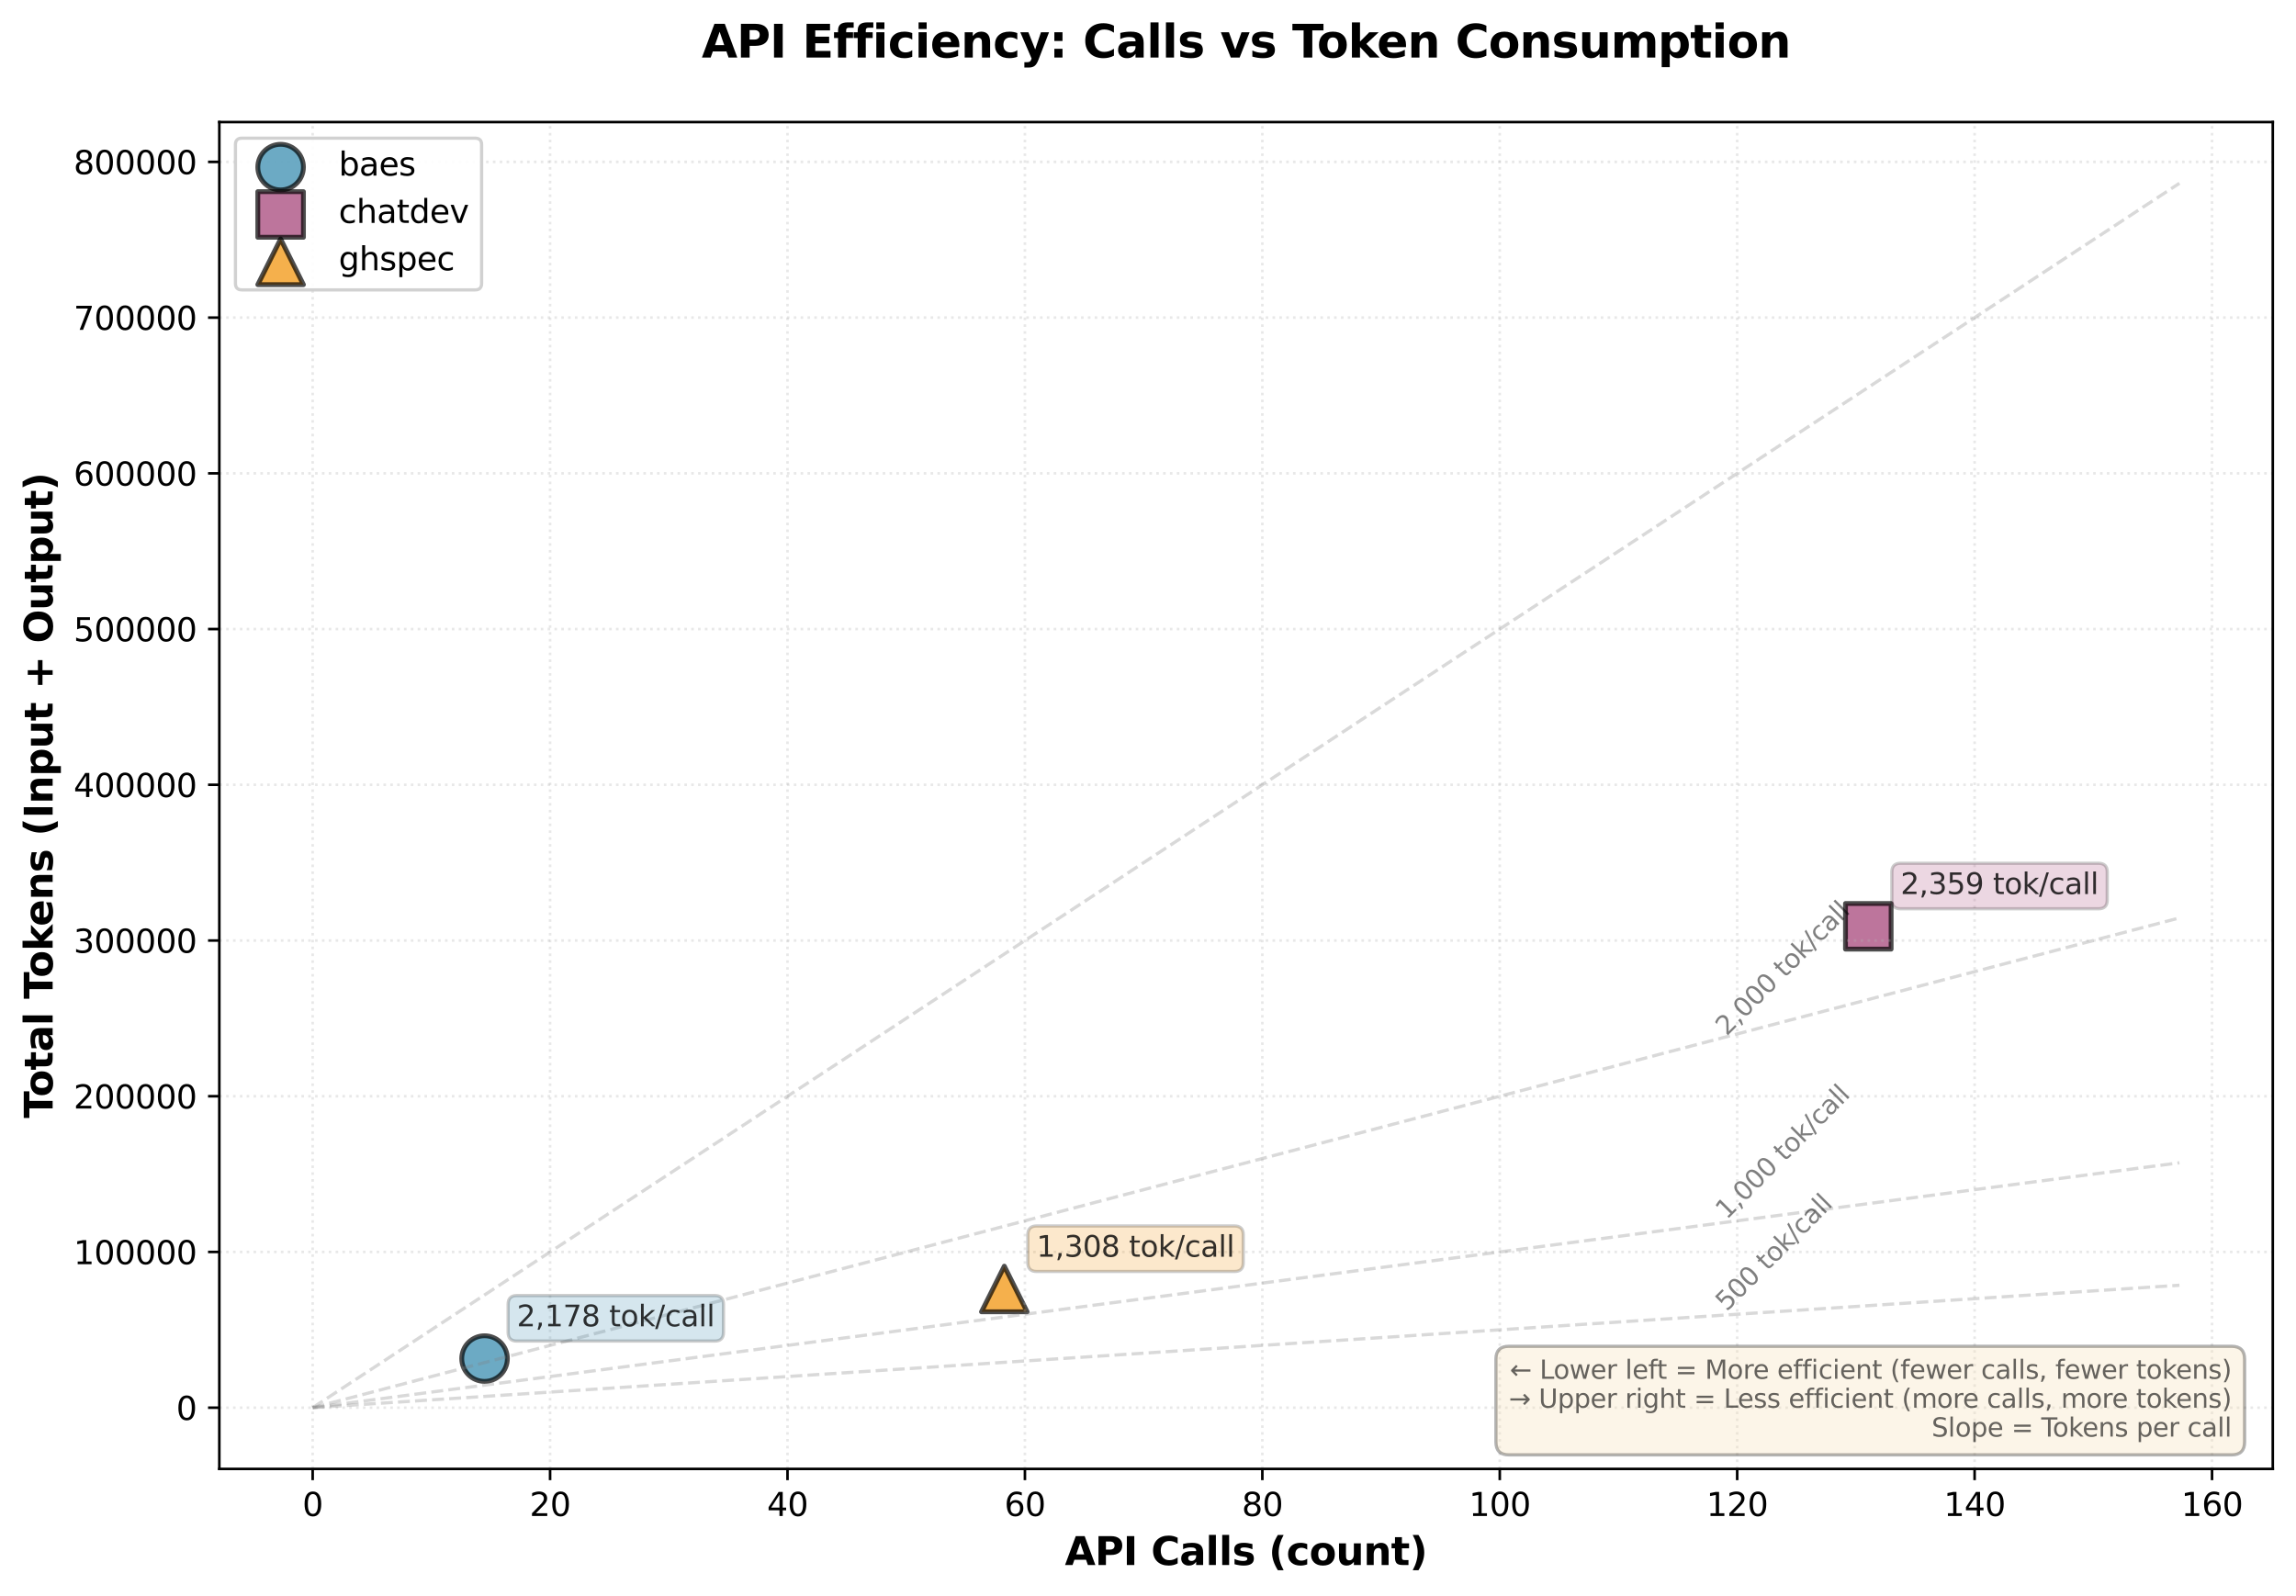 <?xml version="1.0" encoding="utf-8" standalone="no"?>
<!DOCTYPE svg PUBLIC "-//W3C//DTD SVG 1.1//EN"
  "http://www.w3.org/Graphics/SVG/1.1/DTD/svg11.dtd">
<svg xmlns:xlink="http://www.w3.org/1999/xlink" width="711.739pt" height="494.89pt" viewBox="0 0 711.739 494.89" xmlns="http://www.w3.org/2000/svg" version="1.1">
 <defs>
  <style type="text/css">*{stroke-linejoin: round; stroke-linecap: butt}</style>
 </defs>
 <g id="figure_1">
  <g id="patch_1">
   <path d="M 0 494.89 
L 711.739 494.89 
L 711.739 0 
L 0 0 
z
" style="fill: #ffffff"/>
  </g>
  <g id="axes_1">
   <g id="patch_2">
    <path d="M 67.989 455.398 
L 704.539 455.398 
L 704.539 37.838 
L 67.989 37.838 
z
" style="fill: #ffffff"/>
   </g>
   <g id="PathCollection_1">
    <defs>
     <path id="mb88ba188ca" d="M 0 7.071 
C 1.875 7.071 3.674 6.326 5 5 
C 6.326 3.674 7.071 1.875 7.071 0 
C 7.071 -1.875 6.326 -3.674 5 -5 
C 3.674 -6.326 1.875 -7.071 0 -7.071 
C -1.875 -7.071 -3.674 -6.326 -5 -5 
C -6.326 -3.674 -7.071 -1.875 -7.071 0 
C -7.071 1.875 -6.326 3.674 -5 5 
C -3.674 6.326 -1.875 7.071 0 7.071 
z
" style="stroke: #000000; stroke-opacity: 0.7; stroke-width: 1.5"/>
    </defs>
    <g clip-path="url(#p77a6e7aa37)">
     <use xlink:href="#mb88ba188ca" x="150.208" y="421.194" style="fill: #2e86ab; fill-opacity: 0.7; stroke: #000000; stroke-opacity: 0.7; stroke-width: 1.5"/>
    </g>
   </g>
   <g id="PathCollection_2">
    <defs>
     <path id="mf2ec31c919" d="M -7.071 7.071 
L 7.071 7.071 
L 7.071 -7.071 
L -7.071 -7.071 
z
" style="stroke: #000000; stroke-opacity: 0.7; stroke-width: 1.5"/>
    </defs>
    <g clip-path="url(#p77a6e7aa37)">
     <use xlink:href="#mf2ec31c919" x="579.158" y="287.179" style="fill: #a23b72; fill-opacity: 0.7; stroke: #000000; stroke-opacity: 0.7; stroke-width: 1.5"/>
    </g>
   </g>
   <g id="PathCollection_3">
    <defs>
     <path id="m01472a921c" d="M 0 -7.071 
L -7.071 7.071 
L 7.071 7.071 
z
" style="stroke: #000000; stroke-opacity: 0.7; stroke-width: 1.5"/>
    </defs>
    <g clip-path="url(#p77a6e7aa37)">
     <use xlink:href="#m01472a921c" x="311.326" y="399.619" style="fill: #f18f01; fill-opacity: 0.7; stroke: #000000; stroke-opacity: 0.7; stroke-width: 1.5"/>
    </g>
   </g>
   <g id="matplotlib.axis_1">
    <g id="xtick_1">
     <g id="line2d_1">
      <path d="M 96.923 455.398 
L 96.923 37.838 
" clip-path="url(#p77a6e7aa37)" style="fill: none; stroke-dasharray: 0.8,1.32; stroke-dashoffset: 0; stroke: #b0b0b0; stroke-opacity: 0.3; stroke-width: 0.8"/>
     </g>
     <g id="line2d_2">
      <defs>
       <path id="m438ceca9ea" d="M 0 0 
L 0 3.5 
" style="stroke: #000000; stroke-width: 0.8"/>
      </defs>
      <g>
       <use xlink:href="#m438ceca9ea" x="96.923" y="455.398" style="stroke: #000000; stroke-width: 0.8"/>
      </g>
     </g>
     <g id="text_1">
      <!-- 0 -->
      <g transform="translate(93.742 469.996) scale(0.1 -0.1)">
       <defs>
        <path id="DejaVuSans-30" d="M 2034 4250 
Q 1547 4250 1301 3770 
Q 1056 3291 1056 2328 
Q 1056 1369 1301 889 
Q 1547 409 2034 409 
Q 2525 409 2770 889 
Q 3016 1369 3016 2328 
Q 3016 3291 2770 3770 
Q 2525 4250 2034 4250 
z
M 2034 4750 
Q 2819 4750 3233 4129 
Q 3647 3509 3647 2328 
Q 3647 1150 3233 529 
Q 2819 -91 2034 -91 
Q 1250 -91 836 529 
Q 422 1150 422 2328 
Q 422 3509 836 4129 
Q 1250 4750 2034 4750 
z
" transform="scale(0.016)"/>
       </defs>
       <use xlink:href="#DejaVuSans-30"/>
      </g>
     </g>
    </g>
    <g id="xtick_2">
     <g id="line2d_3">
      <path d="M 170.521 455.398 
L 170.521 37.838 
" clip-path="url(#p77a6e7aa37)" style="fill: none; stroke-dasharray: 0.8,1.32; stroke-dashoffset: 0; stroke: #b0b0b0; stroke-opacity: 0.3; stroke-width: 0.8"/>
     </g>
     <g id="line2d_4">
      <g>
       <use xlink:href="#m438ceca9ea" x="170.521" y="455.398" style="stroke: #000000; stroke-width: 0.8"/>
      </g>
     </g>
     <g id="text_2">
      <!-- 20 -->
      <g transform="translate(164.158 469.996) scale(0.1 -0.1)">
       <defs>
        <path id="DejaVuSans-32" d="M 1228 531 
L 3431 531 
L 3431 0 
L 469 0 
L 469 531 
Q 828 903 1448 1529 
Q 2069 2156 2228 2338 
Q 2531 2678 2651 2914 
Q 2772 3150 2772 3378 
Q 2772 3750 2511 3984 
Q 2250 4219 1831 4219 
Q 1534 4219 1204 4116 
Q 875 4013 500 3803 
L 500 4441 
Q 881 4594 1212 4672 
Q 1544 4750 1819 4750 
Q 2544 4750 2975 4387 
Q 3406 4025 3406 3419 
Q 3406 3131 3298 2873 
Q 3191 2616 2906 2266 
Q 2828 2175 2409 1742 
Q 1991 1309 1228 531 
z
" transform="scale(0.016)"/>
       </defs>
       <use xlink:href="#DejaVuSans-32"/>
       <use xlink:href="#DejaVuSans-30" x="63.623"/>
      </g>
     </g>
    </g>
    <g id="xtick_3">
     <g id="line2d_5">
      <path d="M 244.119 455.398 
L 244.119 37.838 
" clip-path="url(#p77a6e7aa37)" style="fill: none; stroke-dasharray: 0.8,1.32; stroke-dashoffset: 0; stroke: #b0b0b0; stroke-opacity: 0.3; stroke-width: 0.8"/>
     </g>
     <g id="line2d_6">
      <g>
       <use xlink:href="#m438ceca9ea" x="244.119" y="455.398" style="stroke: #000000; stroke-width: 0.8"/>
      </g>
     </g>
     <g id="text_3">
      <!-- 40 -->
      <g transform="translate(237.757 469.996) scale(0.1 -0.1)">
       <defs>
        <path id="DejaVuSans-34" d="M 2419 4116 
L 825 1625 
L 2419 1625 
L 2419 4116 
z
M 2253 4666 
L 3047 4666 
L 3047 1625 
L 3713 1625 
L 3713 1100 
L 3047 1100 
L 3047 0 
L 2419 0 
L 2419 1100 
L 313 1100 
L 313 1709 
L 2253 4666 
z
" transform="scale(0.016)"/>
       </defs>
       <use xlink:href="#DejaVuSans-34"/>
       <use xlink:href="#DejaVuSans-30" x="63.623"/>
      </g>
     </g>
    </g>
    <g id="xtick_4">
     <g id="line2d_7">
      <path d="M 317.717 455.398 
L 317.717 37.838 
" clip-path="url(#p77a6e7aa37)" style="fill: none; stroke-dasharray: 0.8,1.32; stroke-dashoffset: 0; stroke: #b0b0b0; stroke-opacity: 0.3; stroke-width: 0.8"/>
     </g>
     <g id="line2d_8">
      <g>
       <use xlink:href="#m438ceca9ea" x="317.717" y="455.398" style="stroke: #000000; stroke-width: 0.8"/>
      </g>
     </g>
     <g id="text_4">
      <!-- 60 -->
      <g transform="translate(311.355 469.996) scale(0.1 -0.1)">
       <defs>
        <path id="DejaVuSans-36" d="M 2113 2584 
Q 1688 2584 1439 2293 
Q 1191 2003 1191 1497 
Q 1191 994 1439 701 
Q 1688 409 2113 409 
Q 2538 409 2786 701 
Q 3034 994 3034 1497 
Q 3034 2003 2786 2293 
Q 2538 2584 2113 2584 
z
M 3366 4563 
L 3366 3988 
Q 3128 4100 2886 4159 
Q 2644 4219 2406 4219 
Q 1781 4219 1451 3797 
Q 1122 3375 1075 2522 
Q 1259 2794 1537 2939 
Q 1816 3084 2150 3084 
Q 2853 3084 3261 2657 
Q 3669 2231 3669 1497 
Q 3669 778 3244 343 
Q 2819 -91 2113 -91 
Q 1303 -91 875 529 
Q 447 1150 447 2328 
Q 447 3434 972 4092 
Q 1497 4750 2381 4750 
Q 2619 4750 2861 4703 
Q 3103 4656 3366 4563 
z
" transform="scale(0.016)"/>
       </defs>
       <use xlink:href="#DejaVuSans-36"/>
       <use xlink:href="#DejaVuSans-30" x="63.623"/>
      </g>
     </g>
    </g>
    <g id="xtick_5">
     <g id="line2d_9">
      <path d="M 391.315 455.398 
L 391.315 37.838 
" clip-path="url(#p77a6e7aa37)" style="fill: none; stroke-dasharray: 0.8,1.32; stroke-dashoffset: 0; stroke: #b0b0b0; stroke-opacity: 0.3; stroke-width: 0.8"/>
     </g>
     <g id="line2d_10">
      <g>
       <use xlink:href="#m438ceca9ea" x="391.315" y="455.398" style="stroke: #000000; stroke-width: 0.8"/>
      </g>
     </g>
     <g id="text_5">
      <!-- 80 -->
      <g transform="translate(384.953 469.996) scale(0.1 -0.1)">
       <defs>
        <path id="DejaVuSans-38" d="M 2034 2216 
Q 1584 2216 1326 1975 
Q 1069 1734 1069 1313 
Q 1069 891 1326 650 
Q 1584 409 2034 409 
Q 2484 409 2743 651 
Q 3003 894 3003 1313 
Q 3003 1734 2745 1975 
Q 2488 2216 2034 2216 
z
M 1403 2484 
Q 997 2584 770 2862 
Q 544 3141 544 3541 
Q 544 4100 942 4425 
Q 1341 4750 2034 4750 
Q 2731 4750 3128 4425 
Q 3525 4100 3525 3541 
Q 3525 3141 3298 2862 
Q 3072 2584 2669 2484 
Q 3125 2378 3379 2068 
Q 3634 1759 3634 1313 
Q 3634 634 3220 271 
Q 2806 -91 2034 -91 
Q 1263 -91 848 271 
Q 434 634 434 1313 
Q 434 1759 690 2068 
Q 947 2378 1403 2484 
z
M 1172 3481 
Q 1172 3119 1398 2916 
Q 1625 2713 2034 2713 
Q 2441 2713 2670 2916 
Q 2900 3119 2900 3481 
Q 2900 3844 2670 4047 
Q 2441 4250 2034 4250 
Q 1625 4250 1398 4047 
Q 1172 3844 1172 3481 
z
" transform="scale(0.016)"/>
       </defs>
       <use xlink:href="#DejaVuSans-38"/>
       <use xlink:href="#DejaVuSans-30" x="63.623"/>
      </g>
     </g>
    </g>
    <g id="xtick_6">
     <g id="line2d_11">
      <path d="M 464.913 455.398 
L 464.913 37.838 
" clip-path="url(#p77a6e7aa37)" style="fill: none; stroke-dasharray: 0.8,1.32; stroke-dashoffset: 0; stroke: #b0b0b0; stroke-opacity: 0.3; stroke-width: 0.8"/>
     </g>
     <g id="line2d_12">
      <g>
       <use xlink:href="#m438ceca9ea" x="464.913" y="455.398" style="stroke: #000000; stroke-width: 0.8"/>
      </g>
     </g>
     <g id="text_6">
      <!-- 100 -->
      <g transform="translate(455.37 469.996) scale(0.1 -0.1)">
       <defs>
        <path id="DejaVuSans-31" d="M 794 531 
L 1825 531 
L 1825 4091 
L 703 3866 
L 703 4441 
L 1819 4666 
L 2450 4666 
L 2450 531 
L 3481 531 
L 3481 0 
L 794 0 
L 794 531 
z
" transform="scale(0.016)"/>
       </defs>
       <use xlink:href="#DejaVuSans-31"/>
       <use xlink:href="#DejaVuSans-30" x="63.623"/>
       <use xlink:href="#DejaVuSans-30" x="127.246"/>
      </g>
     </g>
    </g>
    <g id="xtick_7">
     <g id="line2d_13">
      <path d="M 538.511 455.398 
L 538.511 37.838 
" clip-path="url(#p77a6e7aa37)" style="fill: none; stroke-dasharray: 0.8,1.32; stroke-dashoffset: 0; stroke: #b0b0b0; stroke-opacity: 0.3; stroke-width: 0.8"/>
     </g>
     <g id="line2d_14">
      <g>
       <use xlink:href="#m438ceca9ea" x="538.511" y="455.398" style="stroke: #000000; stroke-width: 0.8"/>
      </g>
     </g>
     <g id="text_7">
      <!-- 120 -->
      <g transform="translate(528.968 469.996) scale(0.1 -0.1)">
       <use xlink:href="#DejaVuSans-31"/>
       <use xlink:href="#DejaVuSans-32" x="63.623"/>
       <use xlink:href="#DejaVuSans-30" x="127.246"/>
      </g>
     </g>
    </g>
    <g id="xtick_8">
     <g id="line2d_15">
      <path d="M 612.11 455.398 
L 612.11 37.838 
" clip-path="url(#p77a6e7aa37)" style="fill: none; stroke-dasharray: 0.8,1.32; stroke-dashoffset: 0; stroke: #b0b0b0; stroke-opacity: 0.3; stroke-width: 0.8"/>
     </g>
     <g id="line2d_16">
      <g>
       <use xlink:href="#m438ceca9ea" x="612.11" y="455.398" style="stroke: #000000; stroke-width: 0.8"/>
      </g>
     </g>
     <g id="text_8">
      <!-- 140 -->
      <g transform="translate(602.566 469.996) scale(0.1 -0.1)">
       <use xlink:href="#DejaVuSans-31"/>
       <use xlink:href="#DejaVuSans-34" x="63.623"/>
       <use xlink:href="#DejaVuSans-30" x="127.246"/>
      </g>
     </g>
    </g>
    <g id="xtick_9">
     <g id="line2d_17">
      <path d="M 685.708 455.398 
L 685.708 37.838 
" clip-path="url(#p77a6e7aa37)" style="fill: none; stroke-dasharray: 0.8,1.32; stroke-dashoffset: 0; stroke: #b0b0b0; stroke-opacity: 0.3; stroke-width: 0.8"/>
     </g>
     <g id="line2d_18">
      <g>
       <use xlink:href="#m438ceca9ea" x="685.708" y="455.398" style="stroke: #000000; stroke-width: 0.8"/>
      </g>
     </g>
     <g id="text_9">
      <!-- 160 -->
      <g transform="translate(676.164 469.996) scale(0.1 -0.1)">
       <use xlink:href="#DejaVuSans-31"/>
       <use xlink:href="#DejaVuSans-36" x="63.623"/>
       <use xlink:href="#DejaVuSans-30" x="127.246"/>
      </g>
     </g>
    </g>
    <g id="text_10">
     <!-- API Calls (count) -->
     <g transform="translate(330.102 485.194) scale(0.12 -0.12)">
      <defs>
       <path id="DejaVuSans-Bold-41" d="M 3419 850 
L 1538 850 
L 1241 0 
L 31 0 
L 1759 4666 
L 3194 4666 
L 4922 0 
L 3713 0 
L 3419 850 
z
M 1838 1716 
L 3116 1716 
L 2478 3572 
L 1838 1716 
z
" transform="scale(0.016)"/>
       <path id="DejaVuSans-Bold-50" d="M 588 4666 
L 2584 4666 
Q 3475 4666 3951 4270 
Q 4428 3875 4428 3144 
Q 4428 2409 3951 2014 
Q 3475 1619 2584 1619 
L 1791 1619 
L 1791 0 
L 588 0 
L 588 4666 
z
M 1791 3794 
L 1791 2491 
L 2456 2491 
Q 2806 2491 2997 2661 
Q 3188 2831 3188 3144 
Q 3188 3456 2997 3625 
Q 2806 3794 2456 3794 
L 1791 3794 
z
" transform="scale(0.016)"/>
       <path id="DejaVuSans-Bold-49" d="M 588 4666 
L 1791 4666 
L 1791 0 
L 588 0 
L 588 4666 
z
" transform="scale(0.016)"/>
       <path id="DejaVuSans-Bold-20" transform="scale(0.016)"/>
       <path id="DejaVuSans-Bold-43" d="M 4288 256 
Q 3956 84 3597 -3 
Q 3238 -91 2847 -91 
Q 1681 -91 1000 561 
Q 319 1213 319 2328 
Q 319 3447 1000 4098 
Q 1681 4750 2847 4750 
Q 3238 4750 3597 4662 
Q 3956 4575 4288 4403 
L 4288 3438 
Q 3953 3666 3628 3772 
Q 3303 3878 2944 3878 
Q 2300 3878 1931 3465 
Q 1563 3053 1563 2328 
Q 1563 1606 1931 1193 
Q 2300 781 2944 781 
Q 3303 781 3628 887 
Q 3953 994 4288 1222 
L 4288 256 
z
" transform="scale(0.016)"/>
       <path id="DejaVuSans-Bold-61" d="M 2106 1575 
Q 1756 1575 1579 1456 
Q 1403 1338 1403 1106 
Q 1403 894 1545 773 
Q 1688 653 1941 653 
Q 2256 653 2472 879 
Q 2688 1106 2688 1447 
L 2688 1575 
L 2106 1575 
z
M 3816 1997 
L 3816 0 
L 2688 0 
L 2688 519 
Q 2463 200 2181 54 
Q 1900 -91 1497 -91 
Q 953 -91 614 226 
Q 275 544 275 1050 
Q 275 1666 698 1953 
Q 1122 2241 2028 2241 
L 2688 2241 
L 2688 2328 
Q 2688 2594 2478 2717 
Q 2269 2841 1825 2841 
Q 1466 2841 1156 2769 
Q 847 2697 581 2553 
L 581 3406 
Q 941 3494 1303 3539 
Q 1666 3584 2028 3584 
Q 2975 3584 3395 3211 
Q 3816 2838 3816 1997 
z
" transform="scale(0.016)"/>
       <path id="DejaVuSans-Bold-6c" d="M 538 4863 
L 1656 4863 
L 1656 0 
L 538 0 
L 538 4863 
z
" transform="scale(0.016)"/>
       <path id="DejaVuSans-Bold-73" d="M 3272 3391 
L 3272 2541 
Q 2913 2691 2578 2766 
Q 2244 2841 1947 2841 
Q 1628 2841 1473 2761 
Q 1319 2681 1319 2516 
Q 1319 2381 1436 2309 
Q 1553 2238 1856 2203 
L 2053 2175 
Q 2913 2066 3209 1816 
Q 3506 1566 3506 1031 
Q 3506 472 3093 190 
Q 2681 -91 1863 -91 
Q 1516 -91 1145 -36 
Q 775 19 384 128 
L 384 978 
Q 719 816 1070 734 
Q 1422 653 1784 653 
Q 2113 653 2278 743 
Q 2444 834 2444 1013 
Q 2444 1163 2330 1236 
Q 2216 1309 1875 1350 
L 1678 1375 
Q 931 1469 631 1722 
Q 331 1975 331 2491 
Q 331 3047 712 3315 
Q 1094 3584 1881 3584 
Q 2191 3584 2531 3537 
Q 2872 3491 3272 3391 
z
" transform="scale(0.016)"/>
       <path id="DejaVuSans-Bold-28" d="M 2413 -844 
L 1484 -844 
Q 1006 -72 778 623 
Q 550 1319 550 2003 
Q 550 2688 779 3389 
Q 1009 4091 1484 4856 
L 2413 4856 
Q 2013 4116 1813 3408 
Q 1613 2700 1613 2009 
Q 1613 1319 1811 609 
Q 2009 -100 2413 -844 
z
" transform="scale(0.016)"/>
       <path id="DejaVuSans-Bold-63" d="M 3366 3391 
L 3366 2478 
Q 3138 2634 2908 2709 
Q 2678 2784 2431 2784 
Q 1963 2784 1702 2511 
Q 1441 2238 1441 1747 
Q 1441 1256 1702 982 
Q 1963 709 2431 709 
Q 2694 709 2930 787 
Q 3166 866 3366 1019 
L 3366 103 
Q 3103 6 2833 -42 
Q 2563 -91 2291 -91 
Q 1344 -91 809 395 
Q 275 881 275 1747 
Q 275 2613 809 3098 
Q 1344 3584 2291 3584 
Q 2566 3584 2833 3536 
Q 3100 3488 3366 3391 
z
" transform="scale(0.016)"/>
       <path id="DejaVuSans-Bold-6f" d="M 2203 2784 
Q 1831 2784 1636 2517 
Q 1441 2250 1441 1747 
Q 1441 1244 1636 976 
Q 1831 709 2203 709 
Q 2569 709 2762 976 
Q 2956 1244 2956 1747 
Q 2956 2250 2762 2517 
Q 2569 2784 2203 2784 
z
M 2203 3584 
Q 3106 3584 3614 3096 
Q 4122 2609 4122 1747 
Q 4122 884 3614 396 
Q 3106 -91 2203 -91 
Q 1297 -91 786 396 
Q 275 884 275 1747 
Q 275 2609 786 3096 
Q 1297 3584 2203 3584 
z
" transform="scale(0.016)"/>
       <path id="DejaVuSans-Bold-75" d="M 500 1363 
L 500 3500 
L 1625 3500 
L 1625 3150 
Q 1625 2866 1622 2436 
Q 1619 2006 1619 1863 
Q 1619 1441 1641 1255 
Q 1663 1069 1716 984 
Q 1784 875 1895 815 
Q 2006 756 2150 756 
Q 2500 756 2700 1025 
Q 2900 1294 2900 1772 
L 2900 3500 
L 4019 3500 
L 4019 0 
L 2900 0 
L 2900 506 
Q 2647 200 2364 54 
Q 2081 -91 1741 -91 
Q 1134 -91 817 281 
Q 500 653 500 1363 
z
" transform="scale(0.016)"/>
       <path id="DejaVuSans-Bold-6e" d="M 4056 2131 
L 4056 0 
L 2931 0 
L 2931 347 
L 2931 1631 
Q 2931 2084 2911 2256 
Q 2891 2428 2841 2509 
Q 2775 2619 2662 2680 
Q 2550 2741 2406 2741 
Q 2056 2741 1856 2470 
Q 1656 2200 1656 1722 
L 1656 0 
L 538 0 
L 538 3500 
L 1656 3500 
L 1656 2988 
Q 1909 3294 2193 3439 
Q 2478 3584 2822 3584 
Q 3428 3584 3742 3212 
Q 4056 2841 4056 2131 
z
" transform="scale(0.016)"/>
       <path id="DejaVuSans-Bold-74" d="M 1759 4494 
L 1759 3500 
L 2913 3500 
L 2913 2700 
L 1759 2700 
L 1759 1216 
Q 1759 972 1856 886 
Q 1953 800 2241 800 
L 2816 800 
L 2816 0 
L 1856 0 
Q 1194 0 917 276 
Q 641 553 641 1216 
L 641 2700 
L 84 2700 
L 84 3500 
L 641 3500 
L 641 4494 
L 1759 4494 
z
" transform="scale(0.016)"/>
       <path id="DejaVuSans-Bold-29" d="M 513 -844 
Q 913 -100 1113 609 
Q 1313 1319 1313 2009 
Q 1313 2700 1113 3408 
Q 913 4116 513 4856 
L 1441 4856 
Q 1916 4091 2145 3389 
Q 2375 2688 2375 2003 
Q 2375 1319 2147 623 
Q 1919 -72 1441 -844 
L 513 -844 
z
" transform="scale(0.016)"/>
      </defs>
      <use xlink:href="#DejaVuSans-Bold-41"/>
      <use xlink:href="#DejaVuSans-Bold-50" x="77.393"/>
      <use xlink:href="#DejaVuSans-Bold-49" x="150.684"/>
      <use xlink:href="#DejaVuSans-Bold-20" x="187.891"/>
      <use xlink:href="#DejaVuSans-Bold-43" x="222.705"/>
      <use xlink:href="#DejaVuSans-Bold-61" x="296.094"/>
      <use xlink:href="#DejaVuSans-Bold-6c" x="363.574"/>
      <use xlink:href="#DejaVuSans-Bold-6c" x="397.852"/>
      <use xlink:href="#DejaVuSans-Bold-73" x="432.129"/>
      <use xlink:href="#DejaVuSans-Bold-20" x="491.65"/>
      <use xlink:href="#DejaVuSans-Bold-28" x="526.465"/>
      <use xlink:href="#DejaVuSans-Bold-63" x="572.168"/>
      <use xlink:href="#DejaVuSans-Bold-6f" x="631.445"/>
      <use xlink:href="#DejaVuSans-Bold-75" x="700.146"/>
      <use xlink:href="#DejaVuSans-Bold-6e" x="771.338"/>
      <use xlink:href="#DejaVuSans-Bold-74" x="842.529"/>
      <use xlink:href="#DejaVuSans-Bold-29" x="890.332"/>
     </g>
    </g>
   </g>
   <g id="matplotlib.axis_2">
    <g id="ytick_1">
     <g id="line2d_19">
      <path d="M 67.989 436.418 
L 704.539 436.418 
" clip-path="url(#p77a6e7aa37)" style="fill: none; stroke-dasharray: 0.8,1.32; stroke-dashoffset: 0; stroke: #b0b0b0; stroke-opacity: 0.3; stroke-width: 0.8"/>
     </g>
     <g id="line2d_20">
      <defs>
       <path id="m61ec0dc317" d="M 0 0 
L -3.5 0 
" style="stroke: #000000; stroke-width: 0.8"/>
      </defs>
      <g>
       <use xlink:href="#m61ec0dc317" x="67.989" y="436.418" style="stroke: #000000; stroke-width: 0.8"/>
      </g>
     </g>
     <g id="text_11">
      <!-- 0 -->
      <g transform="translate(54.626 440.217) scale(0.1 -0.1)">
       <use xlink:href="#DejaVuSans-30"/>
      </g>
     </g>
    </g>
    <g id="ytick_2">
     <g id="line2d_21">
      <path d="M 67.989 388.139 
L 704.539 388.139 
" clip-path="url(#p77a6e7aa37)" style="fill: none; stroke-dasharray: 0.8,1.32; stroke-dashoffset: 0; stroke: #b0b0b0; stroke-opacity: 0.3; stroke-width: 0.8"/>
     </g>
     <g id="line2d_22">
      <g>
       <use xlink:href="#m61ec0dc317" x="67.989" y="388.139" style="stroke: #000000; stroke-width: 0.8"/>
      </g>
     </g>
     <g id="text_12">
      <!-- 100000 -->
      <g transform="translate(22.814 391.939) scale(0.1 -0.1)">
       <use xlink:href="#DejaVuSans-31"/>
       <use xlink:href="#DejaVuSans-30" x="63.623"/>
       <use xlink:href="#DejaVuSans-30" x="127.246"/>
       <use xlink:href="#DejaVuSans-30" x="190.869"/>
       <use xlink:href="#DejaVuSans-30" x="254.492"/>
       <use xlink:href="#DejaVuSans-30" x="318.115"/>
      </g>
     </g>
    </g>
    <g id="ytick_3">
     <g id="line2d_23">
      <path d="M 67.989 339.861 
L 704.539 339.861 
" clip-path="url(#p77a6e7aa37)" style="fill: none; stroke-dasharray: 0.8,1.32; stroke-dashoffset: 0; stroke: #b0b0b0; stroke-opacity: 0.3; stroke-width: 0.8"/>
     </g>
     <g id="line2d_24">
      <g>
       <use xlink:href="#m61ec0dc317" x="67.989" y="339.861" style="stroke: #000000; stroke-width: 0.8"/>
      </g>
     </g>
     <g id="text_13">
      <!-- 200000 -->
      <g transform="translate(22.814 343.66) scale(0.1 -0.1)">
       <use xlink:href="#DejaVuSans-32"/>
       <use xlink:href="#DejaVuSans-30" x="63.623"/>
       <use xlink:href="#DejaVuSans-30" x="127.246"/>
       <use xlink:href="#DejaVuSans-30" x="190.869"/>
       <use xlink:href="#DejaVuSans-30" x="254.492"/>
       <use xlink:href="#DejaVuSans-30" x="318.115"/>
      </g>
     </g>
    </g>
    <g id="ytick_4">
     <g id="line2d_25">
      <path d="M 67.989 291.583 
L 704.539 291.583 
" clip-path="url(#p77a6e7aa37)" style="fill: none; stroke-dasharray: 0.8,1.32; stroke-dashoffset: 0; stroke: #b0b0b0; stroke-opacity: 0.3; stroke-width: 0.8"/>
     </g>
     <g id="line2d_26">
      <g>
       <use xlink:href="#m61ec0dc317" x="67.989" y="291.583" style="stroke: #000000; stroke-width: 0.8"/>
      </g>
     </g>
     <g id="text_14">
      <!-- 300000 -->
      <g transform="translate(22.814 295.382) scale(0.1 -0.1)">
       <defs>
        <path id="DejaVuSans-33" d="M 2597 2516 
Q 3050 2419 3304 2112 
Q 3559 1806 3559 1356 
Q 3559 666 3084 287 
Q 2609 -91 1734 -91 
Q 1441 -91 1130 -33 
Q 819 25 488 141 
L 488 750 
Q 750 597 1062 519 
Q 1375 441 1716 441 
Q 2309 441 2620 675 
Q 2931 909 2931 1356 
Q 2931 1769 2642 2001 
Q 2353 2234 1838 2234 
L 1294 2234 
L 1294 2753 
L 1863 2753 
Q 2328 2753 2575 2939 
Q 2822 3125 2822 3475 
Q 2822 3834 2567 4026 
Q 2313 4219 1838 4219 
Q 1578 4219 1281 4162 
Q 984 4106 628 3988 
L 628 4550 
Q 988 4650 1302 4700 
Q 1616 4750 1894 4750 
Q 2613 4750 3031 4423 
Q 3450 4097 3450 3541 
Q 3450 3153 3228 2886 
Q 3006 2619 2597 2516 
z
" transform="scale(0.016)"/>
       </defs>
       <use xlink:href="#DejaVuSans-33"/>
       <use xlink:href="#DejaVuSans-30" x="63.623"/>
       <use xlink:href="#DejaVuSans-30" x="127.246"/>
       <use xlink:href="#DejaVuSans-30" x="190.869"/>
       <use xlink:href="#DejaVuSans-30" x="254.492"/>
       <use xlink:href="#DejaVuSans-30" x="318.115"/>
      </g>
     </g>
    </g>
    <g id="ytick_5">
     <g id="line2d_27">
      <path d="M 67.989 243.304 
L 704.539 243.304 
" clip-path="url(#p77a6e7aa37)" style="fill: none; stroke-dasharray: 0.8,1.32; stroke-dashoffset: 0; stroke: #b0b0b0; stroke-opacity: 0.3; stroke-width: 0.8"/>
     </g>
     <g id="line2d_28">
      <g>
       <use xlink:href="#m61ec0dc317" x="67.989" y="243.304" style="stroke: #000000; stroke-width: 0.8"/>
      </g>
     </g>
     <g id="text_15">
      <!-- 400000 -->
      <g transform="translate(22.814 247.103) scale(0.1 -0.1)">
       <use xlink:href="#DejaVuSans-34"/>
       <use xlink:href="#DejaVuSans-30" x="63.623"/>
       <use xlink:href="#DejaVuSans-30" x="127.246"/>
       <use xlink:href="#DejaVuSans-30" x="190.869"/>
       <use xlink:href="#DejaVuSans-30" x="254.492"/>
       <use xlink:href="#DejaVuSans-30" x="318.115"/>
      </g>
     </g>
    </g>
    <g id="ytick_6">
     <g id="line2d_29">
      <path d="M 67.989 195.026 
L 704.539 195.026 
" clip-path="url(#p77a6e7aa37)" style="fill: none; stroke-dasharray: 0.8,1.32; stroke-dashoffset: 0; stroke: #b0b0b0; stroke-opacity: 0.3; stroke-width: 0.8"/>
     </g>
     <g id="line2d_30">
      <g>
       <use xlink:href="#m61ec0dc317" x="67.989" y="195.026" style="stroke: #000000; stroke-width: 0.8"/>
      </g>
     </g>
     <g id="text_16">
      <!-- 500000 -->
      <g transform="translate(22.814 198.825) scale(0.1 -0.1)">
       <defs>
        <path id="DejaVuSans-35" d="M 691 4666 
L 3169 4666 
L 3169 4134 
L 1269 4134 
L 1269 2991 
Q 1406 3038 1543 3061 
Q 1681 3084 1819 3084 
Q 2600 3084 3056 2656 
Q 3513 2228 3513 1497 
Q 3513 744 3044 326 
Q 2575 -91 1722 -91 
Q 1428 -91 1123 -41 
Q 819 9 494 109 
L 494 744 
Q 775 591 1075 516 
Q 1375 441 1709 441 
Q 2250 441 2565 725 
Q 2881 1009 2881 1497 
Q 2881 1984 2565 2268 
Q 2250 2553 1709 2553 
Q 1456 2553 1204 2497 
Q 953 2441 691 2322 
L 691 4666 
z
" transform="scale(0.016)"/>
       </defs>
       <use xlink:href="#DejaVuSans-35"/>
       <use xlink:href="#DejaVuSans-30" x="63.623"/>
       <use xlink:href="#DejaVuSans-30" x="127.246"/>
       <use xlink:href="#DejaVuSans-30" x="190.869"/>
       <use xlink:href="#DejaVuSans-30" x="254.492"/>
       <use xlink:href="#DejaVuSans-30" x="318.115"/>
      </g>
     </g>
    </g>
    <g id="ytick_7">
     <g id="line2d_31">
      <path d="M 67.989 146.747 
L 704.539 146.747 
" clip-path="url(#p77a6e7aa37)" style="fill: none; stroke-dasharray: 0.8,1.32; stroke-dashoffset: 0; stroke: #b0b0b0; stroke-opacity: 0.3; stroke-width: 0.8"/>
     </g>
     <g id="line2d_32">
      <g>
       <use xlink:href="#m61ec0dc317" x="67.989" y="146.747" style="stroke: #000000; stroke-width: 0.8"/>
      </g>
     </g>
     <g id="text_17">
      <!-- 600000 -->
      <g transform="translate(22.814 150.547) scale(0.1 -0.1)">
       <use xlink:href="#DejaVuSans-36"/>
       <use xlink:href="#DejaVuSans-30" x="63.623"/>
       <use xlink:href="#DejaVuSans-30" x="127.246"/>
       <use xlink:href="#DejaVuSans-30" x="190.869"/>
       <use xlink:href="#DejaVuSans-30" x="254.492"/>
       <use xlink:href="#DejaVuSans-30" x="318.115"/>
      </g>
     </g>
    </g>
    <g id="ytick_8">
     <g id="line2d_33">
      <path d="M 67.989 98.469 
L 704.539 98.469 
" clip-path="url(#p77a6e7aa37)" style="fill: none; stroke-dasharray: 0.8,1.32; stroke-dashoffset: 0; stroke: #b0b0b0; stroke-opacity: 0.3; stroke-width: 0.8"/>
     </g>
     <g id="line2d_34">
      <g>
       <use xlink:href="#m61ec0dc317" x="67.989" y="98.469" style="stroke: #000000; stroke-width: 0.8"/>
      </g>
     </g>
     <g id="text_18">
      <!-- 700000 -->
      <g transform="translate(22.814 102.268) scale(0.1 -0.1)">
       <defs>
        <path id="DejaVuSans-37" d="M 525 4666 
L 3525 4666 
L 3525 4397 
L 1831 0 
L 1172 0 
L 2766 4134 
L 525 4134 
L 525 4666 
z
" transform="scale(0.016)"/>
       </defs>
       <use xlink:href="#DejaVuSans-37"/>
       <use xlink:href="#DejaVuSans-30" x="63.623"/>
       <use xlink:href="#DejaVuSans-30" x="127.246"/>
       <use xlink:href="#DejaVuSans-30" x="190.869"/>
       <use xlink:href="#DejaVuSans-30" x="254.492"/>
       <use xlink:href="#DejaVuSans-30" x="318.115"/>
      </g>
     </g>
    </g>
    <g id="ytick_9">
     <g id="line2d_35">
      <path d="M 67.989 50.191 
L 704.539 50.191 
" clip-path="url(#p77a6e7aa37)" style="fill: none; stroke-dasharray: 0.8,1.32; stroke-dashoffset: 0; stroke: #b0b0b0; stroke-opacity: 0.3; stroke-width: 0.8"/>
     </g>
     <g id="line2d_36">
      <g>
       <use xlink:href="#m61ec0dc317" x="67.989" y="50.191" style="stroke: #000000; stroke-width: 0.8"/>
      </g>
     </g>
     <g id="text_19">
      <!-- 800000 -->
      <g transform="translate(22.814 53.99) scale(0.1 -0.1)">
       <use xlink:href="#DejaVuSans-38"/>
       <use xlink:href="#DejaVuSans-30" x="63.623"/>
       <use xlink:href="#DejaVuSans-30" x="127.246"/>
       <use xlink:href="#DejaVuSans-30" x="190.869"/>
       <use xlink:href="#DejaVuSans-30" x="254.492"/>
       <use xlink:href="#DejaVuSans-30" x="318.115"/>
      </g>
     </g>
    </g>
    <g id="text_20">
     <!-- Total Tokens (Input + Output) -->
     <g transform="translate(16.318 346.655) rotate(-90) scale(0.12 -0.12)">
      <defs>
       <path id="DejaVuSans-Bold-54" d="M 31 4666 
L 4331 4666 
L 4331 3756 
L 2784 3756 
L 2784 0 
L 1581 0 
L 1581 3756 
L 31 3756 
L 31 4666 
z
" transform="scale(0.016)"/>
       <path id="DejaVuSans-Bold-6b" d="M 538 4863 
L 1656 4863 
L 1656 2216 
L 2944 3500 
L 4244 3500 
L 2534 1894 
L 4378 0 
L 3022 0 
L 1656 1459 
L 1656 0 
L 538 0 
L 538 4863 
z
" transform="scale(0.016)"/>
       <path id="DejaVuSans-Bold-65" d="M 4031 1759 
L 4031 1441 
L 1416 1441 
Q 1456 1047 1700 850 
Q 1944 653 2381 653 
Q 2734 653 3104 758 
Q 3475 863 3866 1075 
L 3866 213 
Q 3469 63 3072 -14 
Q 2675 -91 2278 -91 
Q 1328 -91 801 392 
Q 275 875 275 1747 
Q 275 2603 792 3093 
Q 1309 3584 2216 3584 
Q 3041 3584 3536 3087 
Q 4031 2591 4031 1759 
z
M 2881 2131 
Q 2881 2450 2695 2645 
Q 2509 2841 2209 2841 
Q 1884 2841 1681 2658 
Q 1478 2475 1428 2131 
L 2881 2131 
z
" transform="scale(0.016)"/>
       <path id="DejaVuSans-Bold-70" d="M 1656 506 
L 1656 -1331 
L 538 -1331 
L 538 3500 
L 1656 3500 
L 1656 2988 
Q 1888 3294 2169 3439 
Q 2450 3584 2816 3584 
Q 3463 3584 3878 3070 
Q 4294 2556 4294 1747 
Q 4294 938 3878 423 
Q 3463 -91 2816 -91 
Q 2450 -91 2169 54 
Q 1888 200 1656 506 
z
M 2400 2772 
Q 2041 2772 1848 2508 
Q 1656 2244 1656 1747 
Q 1656 1250 1848 986 
Q 2041 722 2400 722 
Q 2759 722 2948 984 
Q 3138 1247 3138 1747 
Q 3138 2247 2948 2509 
Q 2759 2772 2400 2772 
z
" transform="scale(0.016)"/>
       <path id="DejaVuSans-Bold-2b" d="M 3053 4013 
L 3053 2375 
L 4684 2375 
L 4684 1638 
L 3053 1638 
L 3053 0 
L 2309 0 
L 2309 1638 
L 678 1638 
L 678 2375 
L 2309 2375 
L 2309 4013 
L 3053 4013 
z
" transform="scale(0.016)"/>
       <path id="DejaVuSans-Bold-4f" d="M 2719 3878 
Q 2169 3878 1866 3472 
Q 1563 3066 1563 2328 
Q 1563 1594 1866 1187 
Q 2169 781 2719 781 
Q 3272 781 3575 1187 
Q 3878 1594 3878 2328 
Q 3878 3066 3575 3472 
Q 3272 3878 2719 3878 
z
M 2719 4750 
Q 3844 4750 4481 4106 
Q 5119 3463 5119 2328 
Q 5119 1197 4481 553 
Q 3844 -91 2719 -91 
Q 1597 -91 958 553 
Q 319 1197 319 2328 
Q 319 3463 958 4106 
Q 1597 4750 2719 4750 
z
" transform="scale(0.016)"/>
      </defs>
      <use xlink:href="#DejaVuSans-Bold-54"/>
      <use xlink:href="#DejaVuSans-Bold-6f" x="54.963"/>
      <use xlink:href="#DejaVuSans-Bold-74" x="123.664"/>
      <use xlink:href="#DejaVuSans-Bold-61" x="171.467"/>
      <use xlink:href="#DejaVuSans-Bold-6c" x="238.947"/>
      <use xlink:href="#DejaVuSans-Bold-20" x="273.225"/>
      <use xlink:href="#DejaVuSans-Bold-54" x="308.039"/>
      <use xlink:href="#DejaVuSans-Bold-6f" x="363.002"/>
      <use xlink:href="#DejaVuSans-Bold-6b" x="431.703"/>
      <use xlink:href="#DejaVuSans-Bold-65" x="495.582"/>
      <use xlink:href="#DejaVuSans-Bold-6e" x="563.404"/>
      <use xlink:href="#DejaVuSans-Bold-73" x="634.596"/>
      <use xlink:href="#DejaVuSans-Bold-20" x="694.117"/>
      <use xlink:href="#DejaVuSans-Bold-28" x="728.932"/>
      <use xlink:href="#DejaVuSans-Bold-49" x="774.635"/>
      <use xlink:href="#DejaVuSans-Bold-6e" x="811.842"/>
      <use xlink:href="#DejaVuSans-Bold-70" x="883.033"/>
      <use xlink:href="#DejaVuSans-Bold-75" x="954.615"/>
      <use xlink:href="#DejaVuSans-Bold-74" x="1025.807"/>
      <use xlink:href="#DejaVuSans-Bold-20" x="1073.609"/>
      <use xlink:href="#DejaVuSans-Bold-2b" x="1108.424"/>
      <use xlink:href="#DejaVuSans-Bold-20" x="1192.213"/>
      <use xlink:href="#DejaVuSans-Bold-4f" x="1227.027"/>
      <use xlink:href="#DejaVuSans-Bold-75" x="1312.037"/>
      <use xlink:href="#DejaVuSans-Bold-74" x="1383.229"/>
      <use xlink:href="#DejaVuSans-Bold-70" x="1431.031"/>
      <use xlink:href="#DejaVuSans-Bold-75" x="1502.613"/>
      <use xlink:href="#DejaVuSans-Bold-74" x="1573.805"/>
      <use xlink:href="#DejaVuSans-Bold-29" x="1621.607"/>
     </g>
    </g>
   </g>
   <g id="line2d_37">
    <path d="M 96.923 436.418 
L 102.768 436.034 
L 108.613 435.651 
L 114.459 435.268 
L 120.304 434.884 
L 126.149 434.501 
L 131.994 434.117 
L 137.84 433.734 
L 143.685 433.35 
L 149.53 432.967 
L 155.376 432.583 
L 161.221 432.2 
L 167.066 431.817 
L 172.911 431.433 
L 178.757 431.05 
L 184.602 430.666 
L 190.447 430.283 
L 196.292 429.899 
L 202.138 429.516 
L 207.983 429.133 
L 213.828 428.749 
L 219.674 428.366 
L 225.519 427.982 
L 231.364 427.599 
L 237.209 427.215 
L 243.055 426.832 
L 248.9 426.449 
L 254.745 426.065 
L 260.59 425.682 
L 266.436 425.298 
L 272.281 424.915 
L 278.126 424.531 
L 283.972 424.148 
L 289.817 423.764 
L 295.662 423.381 
L 301.507 422.998 
L 307.353 422.614 
L 313.198 422.231 
L 319.043 421.847 
L 324.888 421.464 
L 330.734 421.08 
L 336.579 420.697 
L 342.424 420.314 
L 348.269 419.93 
L 354.115 419.547 
L 359.96 419.163 
L 365.805 418.78 
L 371.651 418.396 
L 377.496 418.013 
L 383.341 417.63 
L 389.186 417.246 
L 395.032 416.863 
L 400.877 416.479 
L 406.722 416.096 
L 412.567 415.712 
L 418.413 415.329 
L 424.258 414.945 
L 430.103 414.562 
L 435.949 414.179 
L 441.794 413.795 
L 447.639 413.412 
L 453.484 413.028 
L 459.33 412.645 
L 465.175 412.261 
L 471.02 411.878 
L 476.865 411.495 
L 482.711 411.111 
L 488.556 410.728 
L 494.401 410.344 
L 500.247 409.961 
L 506.092 409.577 
L 511.937 409.194 
L 517.782 408.811 
L 523.628 408.427 
L 529.473 408.044 
L 535.318 407.66 
L 541.163 407.277 
L 547.009 406.893 
L 552.854 406.51 
L 558.699 406.126 
L 564.545 405.743 
L 570.39 405.36 
L 576.235 404.976 
L 582.08 404.593 
L 587.926 404.209 
L 593.771 403.826 
L 599.616 403.442 
L 605.461 403.059 
L 611.307 402.676 
L 617.152 402.292 
L 622.997 401.909 
L 628.842 401.525 
L 634.688 401.142 
L 640.533 400.758 
L 646.378 400.375 
L 652.224 399.992 
L 658.069 399.608 
L 663.914 399.225 
L 669.759 398.841 
L 675.605 398.458 
" clip-path="url(#p77a6e7aa37)" style="fill: none; stroke-dasharray: 3.7,1.6; stroke-dashoffset: 0; stroke: #808080; stroke-opacity: 0.3"/>
   </g>
   <g id="line2d_38">
    <path d="M 96.923 436.418 
L 102.768 435.651 
L 108.613 434.884 
L 114.459 434.117 
L 120.304 433.35 
L 126.149 432.583 
L 131.994 431.817 
L 137.84 431.05 
L 143.685 430.283 
L 149.53 429.516 
L 155.376 428.749 
L 161.221 427.982 
L 167.066 427.215 
L 172.911 426.449 
L 178.757 425.682 
L 184.602 424.915 
L 190.447 424.148 
L 196.292 423.381 
L 202.138 422.614 
L 207.983 421.847 
L 213.828 421.08 
L 219.674 420.314 
L 225.519 419.547 
L 231.364 418.78 
L 237.209 418.013 
L 243.055 417.246 
L 248.9 416.479 
L 254.745 415.712 
L 260.59 414.945 
L 266.436 414.179 
L 272.281 413.412 
L 278.126 412.645 
L 283.972 411.878 
L 289.817 411.111 
L 295.662 410.344 
L 301.507 409.577 
L 307.353 408.811 
L 313.198 408.044 
L 319.043 407.277 
L 324.888 406.51 
L 330.734 405.743 
L 336.579 404.976 
L 342.424 404.209 
L 348.269 403.442 
L 354.115 402.676 
L 359.96 401.909 
L 365.805 401.142 
L 371.651 400.375 
L 377.496 399.608 
L 383.341 398.841 
L 389.186 398.074 
L 395.032 397.308 
L 400.877 396.541 
L 406.722 395.774 
L 412.567 395.007 
L 418.413 394.24 
L 424.258 393.473 
L 430.103 392.706 
L 435.949 391.939 
L 441.794 391.173 
L 447.639 390.406 
L 453.484 389.639 
L 459.33 388.872 
L 465.175 388.105 
L 471.02 387.338 
L 476.865 386.571 
L 482.711 385.804 
L 488.556 385.038 
L 494.401 384.271 
L 500.247 383.504 
L 506.092 382.737 
L 511.937 381.97 
L 517.782 381.203 
L 523.628 380.436 
L 529.473 379.67 
L 535.318 378.903 
L 541.163 378.136 
L 547.009 377.369 
L 552.854 376.602 
L 558.699 375.835 
L 564.545 375.068 
L 570.39 374.301 
L 576.235 373.535 
L 582.08 372.768 
L 587.926 372.001 
L 593.771 371.234 
L 599.616 370.467 
L 605.461 369.7 
L 611.307 368.933 
L 617.152 368.166 
L 622.997 367.4 
L 628.842 366.633 
L 634.688 365.866 
L 640.533 365.099 
L 646.378 364.332 
L 652.224 363.565 
L 658.069 362.798 
L 663.914 362.032 
L 669.759 361.265 
L 675.605 360.498 
" clip-path="url(#p77a6e7aa37)" style="fill: none; stroke-dasharray: 3.7,1.6; stroke-dashoffset: 0; stroke: #808080; stroke-opacity: 0.3"/>
   </g>
   <g id="line2d_39">
    <path d="M 96.923 436.418 
L 102.768 434.884 
L 108.613 433.35 
L 114.459 431.817 
L 120.304 430.283 
L 126.149 428.749 
L 131.994 427.215 
L 137.84 425.682 
L 143.685 424.148 
L 149.53 422.614 
L 155.376 421.08 
L 161.221 419.547 
L 167.066 418.013 
L 172.911 416.479 
L 178.757 414.945 
L 184.602 413.412 
L 190.447 411.878 
L 196.292 410.344 
L 202.138 408.811 
L 207.983 407.277 
L 213.828 405.743 
L 219.674 404.209 
L 225.519 402.676 
L 231.364 401.142 
L 237.209 399.608 
L 243.055 398.074 
L 248.9 396.541 
L 254.745 395.007 
L 260.59 393.473 
L 266.436 391.939 
L 272.281 390.406 
L 278.126 388.872 
L 283.972 387.338 
L 289.817 385.804 
L 295.662 384.271 
L 301.507 382.737 
L 307.353 381.203 
L 313.198 379.67 
L 319.043 378.136 
L 324.888 376.602 
L 330.734 375.068 
L 336.579 373.535 
L 342.424 372.001 
L 348.269 370.467 
L 354.115 368.933 
L 359.96 367.4 
L 365.805 365.866 
L 371.651 364.332 
L 377.496 362.798 
L 383.341 361.265 
L 389.186 359.731 
L 395.032 358.197 
L 400.877 356.663 
L 406.722 355.13 
L 412.567 353.596 
L 418.413 352.062 
L 424.258 350.529 
L 430.103 348.995 
L 435.949 347.461 
L 441.794 345.927 
L 447.639 344.394 
L 453.484 342.86 
L 459.33 341.326 
L 465.175 339.792 
L 471.02 338.259 
L 476.865 336.725 
L 482.711 335.191 
L 488.556 333.657 
L 494.401 332.124 
L 500.247 330.59 
L 506.092 329.056 
L 511.937 327.522 
L 517.782 325.989 
L 523.628 324.455 
L 529.473 322.921 
L 535.318 321.388 
L 541.163 319.854 
L 547.009 318.32 
L 552.854 316.786 
L 558.699 315.253 
L 564.545 313.719 
L 570.39 312.185 
L 576.235 310.651 
L 582.08 309.118 
L 587.926 307.584 
L 593.771 306.05 
L 599.616 304.516 
L 605.461 302.983 
L 611.307 301.449 
L 617.152 299.915 
L 622.997 298.381 
L 628.842 296.848 
L 634.688 295.314 
L 640.533 293.78 
L 646.378 292.246 
L 652.224 290.713 
L 658.069 289.179 
L 663.914 287.645 
L 669.759 286.112 
L 675.605 284.578 
" clip-path="url(#p77a6e7aa37)" style="fill: none; stroke-dasharray: 3.7,1.6; stroke-dashoffset: 0; stroke: #808080; stroke-opacity: 0.3"/>
   </g>
   <g id="line2d_40">
    <path d="M 96.923 436.418 
L 102.768 432.583 
L 108.613 428.749 
L 114.459 424.915 
L 120.304 421.08 
L 126.149 417.246 
L 131.994 413.412 
L 137.84 409.577 
L 143.685 405.743 
L 149.53 401.909 
L 155.376 398.074 
L 161.221 394.24 
L 167.066 390.406 
L 172.911 386.571 
L 178.757 382.737 
L 184.602 378.903 
L 190.447 375.068 
L 196.292 371.234 
L 202.138 367.4 
L 207.983 363.565 
L 213.828 359.731 
L 219.674 355.897 
L 225.519 352.062 
L 231.364 348.228 
L 237.209 344.394 
L 243.055 340.559 
L 248.9 336.725 
L 254.745 332.891 
L 260.59 329.056 
L 266.436 325.222 
L 272.281 321.388 
L 278.126 317.553 
L 283.972 313.719 
L 289.817 309.884 
L 295.662 306.05 
L 301.507 302.216 
L 307.353 298.381 
L 313.198 294.547 
L 319.043 290.713 
L 324.888 286.878 
L 330.734 283.044 
L 336.579 279.21 
L 342.424 275.375 
L 348.269 271.541 
L 354.115 267.707 
L 359.96 263.872 
L 365.805 260.038 
L 371.651 256.204 
L 377.496 252.369 
L 383.341 248.535 
L 389.186 244.701 
L 395.032 240.866 
L 400.877 237.032 
L 406.722 233.198 
L 412.567 229.363 
L 418.413 225.529 
L 424.258 221.695 
L 430.103 217.86 
L 435.949 214.026 
L 441.794 210.192 
L 447.639 206.357 
L 453.484 202.523 
L 459.33 198.689 
L 465.175 194.854 
L 471.02 191.02 
L 476.865 187.185 
L 482.711 183.351 
L 488.556 179.517 
L 494.401 175.682 
L 500.247 171.848 
L 506.092 168.014 
L 511.937 164.179 
L 517.782 160.345 
L 523.628 156.511 
L 529.473 152.676 
L 535.318 148.842 
L 541.163 145.008 
L 547.009 141.173 
L 552.854 137.339 
L 558.699 133.505 
L 564.545 129.67 
L 570.39 125.836 
L 576.235 122.002 
L 582.08 118.167 
L 587.926 114.333 
L 593.771 110.499 
L 599.616 106.664 
L 605.461 102.83 
L 611.307 98.996 
L 617.152 95.161 
L 622.997 91.327 
L 628.842 87.493 
L 634.688 83.658 
L 640.533 79.824 
L 646.378 75.99 
L 652.224 72.155 
L 658.069 68.321 
L 663.914 64.486 
L 669.759 60.652 
L 675.605 56.818 
" clip-path="url(#p77a6e7aa37)" style="fill: none; stroke-dasharray: 3.7,1.6; stroke-dashoffset: 0; stroke: #808080; stroke-opacity: 0.3"/>
   </g>
   <g id="patch_3">
    <path d="M 67.989 455.398 
L 67.989 37.838 
" style="fill: none; stroke: #000000; stroke-width: 0.8; stroke-linejoin: miter; stroke-linecap: square"/>
   </g>
   <g id="patch_4">
    <path d="M 704.539 455.398 
L 704.539 37.838 
" style="fill: none; stroke: #000000; stroke-width: 0.8; stroke-linejoin: miter; stroke-linecap: square"/>
   </g>
   <g id="patch_5">
    <path d="M 67.989 455.398 
L 704.539 455.398 
" style="fill: none; stroke: #000000; stroke-width: 0.8; stroke-linejoin: miter; stroke-linecap: square"/>
   </g>
   <g id="patch_6">
    <path d="M 67.989 37.838 
L 704.539 37.838 
" style="fill: none; stroke: #000000; stroke-width: 0.8; stroke-linejoin: miter; stroke-linecap: square"/>
   </g>
   <g id="text_21">
    <g id="patch_7">
     <path d="M 160.208 415.766 
L 221.577 415.766 
Q 224.277 415.766 224.277 413.066 
L 224.277 404.356 
Q 224.277 401.656 221.577 401.656 
L 160.208 401.656 
Q 157.508 401.656 157.508 404.356 
L 157.508 413.066 
Q 157.508 415.766 160.208 415.766 
z
" style="fill: #2e86ab; opacity: 0.2; stroke: #000000; stroke-linejoin: miter"/>
    </g>
    <!-- 2,178 tok/call -->
    <g style="opacity: 0.8" transform="translate(160.208 411.194) scale(0.09 -0.09)">
     <defs>
      <path id="DejaVuSans-2c" d="M 750 794 
L 1409 794 
L 1409 256 
L 897 -744 
L 494 -744 
L 750 256 
L 750 794 
z
" transform="scale(0.016)"/>
      <path id="DejaVuSans-20" transform="scale(0.016)"/>
      <path id="DejaVuSans-74" d="M 1172 4494 
L 1172 3500 
L 2356 3500 
L 2356 3053 
L 1172 3053 
L 1172 1153 
Q 1172 725 1289 603 
Q 1406 481 1766 481 
L 2356 481 
L 2356 0 
L 1766 0 
Q 1100 0 847 248 
Q 594 497 594 1153 
L 594 3053 
L 172 3053 
L 172 3500 
L 594 3500 
L 594 4494 
L 1172 4494 
z
" transform="scale(0.016)"/>
      <path id="DejaVuSans-6f" d="M 1959 3097 
Q 1497 3097 1228 2736 
Q 959 2375 959 1747 
Q 959 1119 1226 758 
Q 1494 397 1959 397 
Q 2419 397 2687 759 
Q 2956 1122 2956 1747 
Q 2956 2369 2687 2733 
Q 2419 3097 1959 3097 
z
M 1959 3584 
Q 2709 3584 3137 3096 
Q 3566 2609 3566 1747 
Q 3566 888 3137 398 
Q 2709 -91 1959 -91 
Q 1206 -91 779 398 
Q 353 888 353 1747 
Q 353 2609 779 3096 
Q 1206 3584 1959 3584 
z
" transform="scale(0.016)"/>
      <path id="DejaVuSans-6b" d="M 581 4863 
L 1159 4863 
L 1159 1991 
L 2875 3500 
L 3609 3500 
L 1753 1863 
L 3688 0 
L 2938 0 
L 1159 1709 
L 1159 0 
L 581 0 
L 581 4863 
z
" transform="scale(0.016)"/>
      <path id="DejaVuSans-2f" d="M 1625 4666 
L 2156 4666 
L 531 -594 
L 0 -594 
L 1625 4666 
z
" transform="scale(0.016)"/>
      <path id="DejaVuSans-63" d="M 3122 3366 
L 3122 2828 
Q 2878 2963 2633 3030 
Q 2388 3097 2138 3097 
Q 1578 3097 1268 2742 
Q 959 2388 959 1747 
Q 959 1106 1268 751 
Q 1578 397 2138 397 
Q 2388 397 2633 464 
Q 2878 531 3122 666 
L 3122 134 
Q 2881 22 2623 -34 
Q 2366 -91 2075 -91 
Q 1284 -91 818 406 
Q 353 903 353 1747 
Q 353 2603 823 3093 
Q 1294 3584 2113 3584 
Q 2378 3584 2631 3529 
Q 2884 3475 3122 3366 
z
" transform="scale(0.016)"/>
      <path id="DejaVuSans-61" d="M 2194 1759 
Q 1497 1759 1228 1600 
Q 959 1441 959 1056 
Q 959 750 1161 570 
Q 1363 391 1709 391 
Q 2188 391 2477 730 
Q 2766 1069 2766 1631 
L 2766 1759 
L 2194 1759 
z
M 3341 1997 
L 3341 0 
L 2766 0 
L 2766 531 
Q 2569 213 2275 61 
Q 1981 -91 1556 -91 
Q 1019 -91 701 211 
Q 384 513 384 1019 
Q 384 1609 779 1909 
Q 1175 2209 1959 2209 
L 2766 2209 
L 2766 2266 
Q 2766 2663 2505 2880 
Q 2244 3097 1772 3097 
Q 1472 3097 1187 3025 
Q 903 2953 641 2809 
L 641 3341 
Q 956 3463 1253 3523 
Q 1550 3584 1831 3584 
Q 2591 3584 2966 3190 
Q 3341 2797 3341 1997 
z
" transform="scale(0.016)"/>
      <path id="DejaVuSans-6c" d="M 603 4863 
L 1178 4863 
L 1178 0 
L 603 0 
L 603 4863 
z
" transform="scale(0.016)"/>
     </defs>
     <use xlink:href="#DejaVuSans-32"/>
     <use xlink:href="#DejaVuSans-2c" x="63.623"/>
     <use xlink:href="#DejaVuSans-31" x="95.41"/>
     <use xlink:href="#DejaVuSans-37" x="159.033"/>
     <use xlink:href="#DejaVuSans-38" x="222.656"/>
     <use xlink:href="#DejaVuSans-20" x="286.279"/>
     <use xlink:href="#DejaVuSans-74" x="318.066"/>
     <use xlink:href="#DejaVuSans-6f" x="357.275"/>
     <use xlink:href="#DejaVuSans-6b" x="418.457"/>
     <use xlink:href="#DejaVuSans-2f" x="476.367"/>
     <use xlink:href="#DejaVuSans-63" x="510.059"/>
     <use xlink:href="#DejaVuSans-61" x="565.039"/>
     <use xlink:href="#DejaVuSans-6c" x="626.318"/>
     <use xlink:href="#DejaVuSans-6c" x="654.102"/>
    </g>
   </g>
   <g id="text_22">
    <g id="patch_8">
     <path d="M 589.158 281.75 
L 650.526 281.75 
Q 653.226 281.75 653.226 279.05 
L 653.226 270.34 
Q 653.226 267.64 650.526 267.64 
L 589.158 267.64 
Q 586.458 267.64 586.458 270.34 
L 586.458 279.05 
Q 586.458 281.75 589.158 281.75 
z
" style="fill: #a23b72; opacity: 0.2; stroke: #000000; stroke-linejoin: miter"/>
    </g>
    <!-- 2,359 tok/call -->
    <g style="opacity: 0.8" transform="translate(589.158 277.179) scale(0.09 -0.09)">
     <defs>
      <path id="DejaVuSans-39" d="M 703 97 
L 703 672 
Q 941 559 1184 500 
Q 1428 441 1663 441 
Q 2288 441 2617 861 
Q 2947 1281 2994 2138 
Q 2813 1869 2534 1725 
Q 2256 1581 1919 1581 
Q 1219 1581 811 2004 
Q 403 2428 403 3163 
Q 403 3881 828 4315 
Q 1253 4750 1959 4750 
Q 2769 4750 3195 4129 
Q 3622 3509 3622 2328 
Q 3622 1225 3098 567 
Q 2575 -91 1691 -91 
Q 1453 -91 1209 -44 
Q 966 3 703 97 
z
M 1959 2075 
Q 2384 2075 2632 2365 
Q 2881 2656 2881 3163 
Q 2881 3666 2632 3958 
Q 2384 4250 1959 4250 
Q 1534 4250 1286 3958 
Q 1038 3666 1038 3163 
Q 1038 2656 1286 2365 
Q 1534 2075 1959 2075 
z
" transform="scale(0.016)"/>
     </defs>
     <use xlink:href="#DejaVuSans-32"/>
     <use xlink:href="#DejaVuSans-2c" x="63.623"/>
     <use xlink:href="#DejaVuSans-33" x="95.41"/>
     <use xlink:href="#DejaVuSans-35" x="159.033"/>
     <use xlink:href="#DejaVuSans-39" x="222.656"/>
     <use xlink:href="#DejaVuSans-20" x="286.279"/>
     <use xlink:href="#DejaVuSans-74" x="318.066"/>
     <use xlink:href="#DejaVuSans-6f" x="357.275"/>
     <use xlink:href="#DejaVuSans-6b" x="418.457"/>
     <use xlink:href="#DejaVuSans-2f" x="476.367"/>
     <use xlink:href="#DejaVuSans-63" x="510.059"/>
     <use xlink:href="#DejaVuSans-61" x="565.039"/>
     <use xlink:href="#DejaVuSans-6c" x="626.318"/>
     <use xlink:href="#DejaVuSans-6c" x="654.102"/>
    </g>
   </g>
   <g id="text_23">
    <g id="patch_9">
     <path d="M 321.326 394.191 
L 382.694 394.191 
Q 385.394 394.191 385.394 391.491 
L 385.394 382.78 
Q 385.394 380.08 382.694 380.08 
L 321.326 380.08 
Q 318.626 380.08 318.626 382.78 
L 318.626 391.491 
Q 318.626 394.191 321.326 394.191 
z
" style="fill: #f18f01; opacity: 0.2; stroke: #000000; stroke-linejoin: miter"/>
    </g>
    <!-- 1,308 tok/call -->
    <g style="opacity: 0.8" transform="translate(321.326 389.619) scale(0.09 -0.09)">
     <use xlink:href="#DejaVuSans-31"/>
     <use xlink:href="#DejaVuSans-2c" x="63.623"/>
     <use xlink:href="#DejaVuSans-33" x="95.41"/>
     <use xlink:href="#DejaVuSans-30" x="159.033"/>
     <use xlink:href="#DejaVuSans-38" x="222.656"/>
     <use xlink:href="#DejaVuSans-20" x="286.279"/>
     <use xlink:href="#DejaVuSans-74" x="318.066"/>
     <use xlink:href="#DejaVuSans-6f" x="357.275"/>
     <use xlink:href="#DejaVuSans-6b" x="418.457"/>
     <use xlink:href="#DejaVuSans-2f" x="476.367"/>
     <use xlink:href="#DejaVuSans-63" x="510.059"/>
     <use xlink:href="#DejaVuSans-61" x="565.039"/>
     <use xlink:href="#DejaVuSans-6c" x="626.318"/>
     <use xlink:href="#DejaVuSans-6c" x="654.102"/>
    </g>
   </g>
   <g id="text_24">
    <!-- 500 tok/call -->
    <g style="opacity: 0.5" transform="translate(535.233 406.771) rotate(-45) scale(0.08 -0.08)">
     <use xlink:href="#DejaVuSans-35"/>
     <use xlink:href="#DejaVuSans-30" x="63.623"/>
     <use xlink:href="#DejaVuSans-30" x="127.246"/>
     <use xlink:href="#DejaVuSans-20" x="190.869"/>
     <use xlink:href="#DejaVuSans-74" x="222.656"/>
     <use xlink:href="#DejaVuSans-6f" x="261.865"/>
     <use xlink:href="#DejaVuSans-6b" x="323.047"/>
     <use xlink:href="#DejaVuSans-2f" x="380.957"/>
     <use xlink:href="#DejaVuSans-63" x="414.648"/>
     <use xlink:href="#DejaVuSans-61" x="469.629"/>
     <use xlink:href="#DejaVuSans-6c" x="530.908"/>
     <use xlink:href="#DejaVuSans-6c" x="558.691"/>
    </g>
   </g>
   <g id="text_25">
    <!-- 1,000 tok/call -->
    <g style="opacity: 0.5" transform="translate(535.233 378.301) rotate(-45) scale(0.08 -0.08)">
     <use xlink:href="#DejaVuSans-31"/>
     <use xlink:href="#DejaVuSans-2c" x="63.623"/>
     <use xlink:href="#DejaVuSans-30" x="95.41"/>
     <use xlink:href="#DejaVuSans-30" x="159.033"/>
     <use xlink:href="#DejaVuSans-30" x="222.656"/>
     <use xlink:href="#DejaVuSans-20" x="286.279"/>
     <use xlink:href="#DejaVuSans-74" x="318.066"/>
     <use xlink:href="#DejaVuSans-6f" x="357.275"/>
     <use xlink:href="#DejaVuSans-6b" x="418.457"/>
     <use xlink:href="#DejaVuSans-2f" x="476.367"/>
     <use xlink:href="#DejaVuSans-63" x="510.059"/>
     <use xlink:href="#DejaVuSans-61" x="565.039"/>
     <use xlink:href="#DejaVuSans-6c" x="626.318"/>
     <use xlink:href="#DejaVuSans-6c" x="654.102"/>
    </g>
   </g>
   <g id="text_26">
    <!-- 2,000 tok/call -->
    <g style="opacity: 0.5" transform="translate(535.233 321.361) rotate(-45) scale(0.08 -0.08)">
     <use xlink:href="#DejaVuSans-32"/>
     <use xlink:href="#DejaVuSans-2c" x="63.623"/>
     <use xlink:href="#DejaVuSans-30" x="95.41"/>
     <use xlink:href="#DejaVuSans-30" x="159.033"/>
     <use xlink:href="#DejaVuSans-30" x="222.656"/>
     <use xlink:href="#DejaVuSans-20" x="286.279"/>
     <use xlink:href="#DejaVuSans-74" x="318.066"/>
     <use xlink:href="#DejaVuSans-6f" x="357.275"/>
     <use xlink:href="#DejaVuSans-6b" x="418.457"/>
     <use xlink:href="#DejaVuSans-2f" x="476.367"/>
     <use xlink:href="#DejaVuSans-63" x="510.059"/>
     <use xlink:href="#DejaVuSans-61" x="565.039"/>
     <use xlink:href="#DejaVuSans-6c" x="626.318"/>
     <use xlink:href="#DejaVuSans-6c" x="654.102"/>
    </g>
   </g>
   <g id="text_27">
    <g id="patch_10">
     <path d="M 467.725 451.047 
L 691.808 451.047 
Q 695.808 451.047 695.808 447.047 
L 695.808 421.388 
Q 695.808 417.388 691.808 417.388 
L 467.725 417.388 
Q 463.725 417.388 463.725 421.388 
L 463.725 447.047 
Q 463.725 451.047 467.725 451.047 
z
" style="fill: #f5deb3; opacity: 0.3; stroke: #000000; stroke-linejoin: miter"/>
    </g>
    <!-- ← Lower left = More efficient (fewer calls, fewer tokens) -->
    <g style="opacity: 0.6" transform="translate(468.02 427.466) scale(0.08 -0.08)">
     <defs>
      <path id="DejaVuSans-2190" d="M 313 1866 
L 313 2147 
L 1541 3375 
L 1916 3000 
L 1188 2272 
L 4997 2272 
L 4997 1741 
L 1188 1741 
L 1916 1013 
L 1541 638 
L 313 1866 
z
" transform="scale(0.016)"/>
      <path id="DejaVuSans-4c" d="M 628 4666 
L 1259 4666 
L 1259 531 
L 3531 531 
L 3531 0 
L 628 0 
L 628 4666 
z
" transform="scale(0.016)"/>
      <path id="DejaVuSans-77" d="M 269 3500 
L 844 3500 
L 1563 769 
L 2278 3500 
L 2956 3500 
L 3675 769 
L 4391 3500 
L 4966 3500 
L 4050 0 
L 3372 0 
L 2619 2869 
L 1863 0 
L 1184 0 
L 269 3500 
z
" transform="scale(0.016)"/>
      <path id="DejaVuSans-65" d="M 3597 1894 
L 3597 1613 
L 953 1613 
Q 991 1019 1311 708 
Q 1631 397 2203 397 
Q 2534 397 2845 478 
Q 3156 559 3463 722 
L 3463 178 
Q 3153 47 2828 -22 
Q 2503 -91 2169 -91 
Q 1331 -91 842 396 
Q 353 884 353 1716 
Q 353 2575 817 3079 
Q 1281 3584 2069 3584 
Q 2775 3584 3186 3129 
Q 3597 2675 3597 1894 
z
M 3022 2063 
Q 3016 2534 2758 2815 
Q 2500 3097 2075 3097 
Q 1594 3097 1305 2825 
Q 1016 2553 972 2059 
L 3022 2063 
z
" transform="scale(0.016)"/>
      <path id="DejaVuSans-72" d="M 2631 2963 
Q 2534 3019 2420 3045 
Q 2306 3072 2169 3072 
Q 1681 3072 1420 2755 
Q 1159 2438 1159 1844 
L 1159 0 
L 581 0 
L 581 3500 
L 1159 3500 
L 1159 2956 
Q 1341 3275 1631 3429 
Q 1922 3584 2338 3584 
Q 2397 3584 2469 3576 
Q 2541 3569 2628 3553 
L 2631 2963 
z
" transform="scale(0.016)"/>
      <path id="DejaVuSans-66" d="M 2375 4863 
L 2375 4384 
L 1825 4384 
Q 1516 4384 1395 4259 
Q 1275 4134 1275 3809 
L 1275 3500 
L 2222 3500 
L 2222 3053 
L 1275 3053 
L 1275 0 
L 697 0 
L 697 3053 
L 147 3053 
L 147 3500 
L 697 3500 
L 697 3744 
Q 697 4328 969 4595 
Q 1241 4863 1831 4863 
L 2375 4863 
z
" transform="scale(0.016)"/>
      <path id="DejaVuSans-3d" d="M 678 2906 
L 4684 2906 
L 4684 2381 
L 678 2381 
L 678 2906 
z
M 678 1631 
L 4684 1631 
L 4684 1100 
L 678 1100 
L 678 1631 
z
" transform="scale(0.016)"/>
      <path id="DejaVuSans-4d" d="M 628 4666 
L 1569 4666 
L 2759 1491 
L 3956 4666 
L 4897 4666 
L 4897 0 
L 4281 0 
L 4281 4097 
L 3078 897 
L 2444 897 
L 1241 4097 
L 1241 0 
L 628 0 
L 628 4666 
z
" transform="scale(0.016)"/>
      <path id="DejaVuSans-69" d="M 603 3500 
L 1178 3500 
L 1178 0 
L 603 0 
L 603 3500 
z
M 603 4863 
L 1178 4863 
L 1178 4134 
L 603 4134 
L 603 4863 
z
" transform="scale(0.016)"/>
      <path id="DejaVuSans-6e" d="M 3513 2113 
L 3513 0 
L 2938 0 
L 2938 2094 
Q 2938 2591 2744 2837 
Q 2550 3084 2163 3084 
Q 1697 3084 1428 2787 
Q 1159 2491 1159 1978 
L 1159 0 
L 581 0 
L 581 3500 
L 1159 3500 
L 1159 2956 
Q 1366 3272 1645 3428 
Q 1925 3584 2291 3584 
Q 2894 3584 3203 3211 
Q 3513 2838 3513 2113 
z
" transform="scale(0.016)"/>
      <path id="DejaVuSans-28" d="M 1984 4856 
Q 1566 4138 1362 3434 
Q 1159 2731 1159 2009 
Q 1159 1288 1364 580 
Q 1569 -128 1984 -844 
L 1484 -844 
Q 1016 -109 783 600 
Q 550 1309 550 2009 
Q 550 2706 781 3412 
Q 1013 4119 1484 4856 
L 1984 4856 
z
" transform="scale(0.016)"/>
      <path id="DejaVuSans-73" d="M 2834 3397 
L 2834 2853 
Q 2591 2978 2328 3040 
Q 2066 3103 1784 3103 
Q 1356 3103 1142 2972 
Q 928 2841 928 2578 
Q 928 2378 1081 2264 
Q 1234 2150 1697 2047 
L 1894 2003 
Q 2506 1872 2764 1633 
Q 3022 1394 3022 966 
Q 3022 478 2636 193 
Q 2250 -91 1575 -91 
Q 1294 -91 989 -36 
Q 684 19 347 128 
L 347 722 
Q 666 556 975 473 
Q 1284 391 1588 391 
Q 1994 391 2212 530 
Q 2431 669 2431 922 
Q 2431 1156 2273 1281 
Q 2116 1406 1581 1522 
L 1381 1569 
Q 847 1681 609 1914 
Q 372 2147 372 2553 
Q 372 3047 722 3315 
Q 1072 3584 1716 3584 
Q 2034 3584 2315 3537 
Q 2597 3491 2834 3397 
z
" transform="scale(0.016)"/>
      <path id="DejaVuSans-29" d="M 513 4856 
L 1013 4856 
Q 1481 4119 1714 3412 
Q 1947 2706 1947 2009 
Q 1947 1309 1714 600 
Q 1481 -109 1013 -844 
L 513 -844 
Q 928 -128 1133 580 
Q 1338 1288 1338 2009 
Q 1338 2731 1133 3434 
Q 928 4138 513 4856 
z
" transform="scale(0.016)"/>
     </defs>
     <use xlink:href="#DejaVuSans-2190"/>
     <use xlink:href="#DejaVuSans-20" x="83.789"/>
     <use xlink:href="#DejaVuSans-4c" x="115.576"/>
     <use xlink:href="#DejaVuSans-6f" x="169.539"/>
     <use xlink:href="#DejaVuSans-77" x="230.721"/>
     <use xlink:href="#DejaVuSans-65" x="312.508"/>
     <use xlink:href="#DejaVuSans-72" x="374.031"/>
     <use xlink:href="#DejaVuSans-20" x="415.145"/>
     <use xlink:href="#DejaVuSans-6c" x="446.932"/>
     <use xlink:href="#DejaVuSans-65" x="474.715"/>
     <use xlink:href="#DejaVuSans-66" x="536.238"/>
     <use xlink:href="#DejaVuSans-74" x="569.693"/>
     <use xlink:href="#DejaVuSans-20" x="608.902"/>
     <use xlink:href="#DejaVuSans-3d" x="640.689"/>
     <use xlink:href="#DejaVuSans-20" x="724.479"/>
     <use xlink:href="#DejaVuSans-4d" x="756.266"/>
     <use xlink:href="#DejaVuSans-6f" x="842.545"/>
     <use xlink:href="#DejaVuSans-72" x="903.727"/>
     <use xlink:href="#DejaVuSans-65" x="942.59"/>
     <use xlink:href="#DejaVuSans-20" x="1004.113"/>
     <use xlink:href="#DejaVuSans-65" x="1035.9"/>
     <use xlink:href="#DejaVuSans-66" x="1097.424"/>
     <use xlink:href="#DejaVuSans-66" x="1132.629"/>
     <use xlink:href="#DejaVuSans-69" x="1167.834"/>
     <use xlink:href="#DejaVuSans-63" x="1195.617"/>
     <use xlink:href="#DejaVuSans-69" x="1250.598"/>
     <use xlink:href="#DejaVuSans-65" x="1278.381"/>
     <use xlink:href="#DejaVuSans-6e" x="1339.904"/>
     <use xlink:href="#DejaVuSans-74" x="1403.283"/>
     <use xlink:href="#DejaVuSans-20" x="1442.492"/>
     <use xlink:href="#DejaVuSans-28" x="1474.279"/>
     <use xlink:href="#DejaVuSans-66" x="1513.293"/>
     <use xlink:href="#DejaVuSans-65" x="1548.498"/>
     <use xlink:href="#DejaVuSans-77" x="1610.021"/>
     <use xlink:href="#DejaVuSans-65" x="1691.809"/>
     <use xlink:href="#DejaVuSans-72" x="1753.332"/>
     <use xlink:href="#DejaVuSans-20" x="1794.445"/>
     <use xlink:href="#DejaVuSans-63" x="1826.232"/>
     <use xlink:href="#DejaVuSans-61" x="1881.213"/>
     <use xlink:href="#DejaVuSans-6c" x="1942.492"/>
     <use xlink:href="#DejaVuSans-6c" x="1970.275"/>
     <use xlink:href="#DejaVuSans-73" x="1998.059"/>
     <use xlink:href="#DejaVuSans-2c" x="2050.158"/>
     <use xlink:href="#DejaVuSans-20" x="2081.945"/>
     <use xlink:href="#DejaVuSans-66" x="2113.732"/>
     <use xlink:href="#DejaVuSans-65" x="2148.938"/>
     <use xlink:href="#DejaVuSans-77" x="2210.461"/>
     <use xlink:href="#DejaVuSans-65" x="2292.248"/>
     <use xlink:href="#DejaVuSans-72" x="2353.771"/>
     <use xlink:href="#DejaVuSans-20" x="2394.885"/>
     <use xlink:href="#DejaVuSans-74" x="2426.672"/>
     <use xlink:href="#DejaVuSans-6f" x="2465.881"/>
     <use xlink:href="#DejaVuSans-6b" x="2527.062"/>
     <use xlink:href="#DejaVuSans-65" x="2581.348"/>
     <use xlink:href="#DejaVuSans-6e" x="2642.871"/>
     <use xlink:href="#DejaVuSans-73" x="2706.25"/>
     <use xlink:href="#DejaVuSans-29" x="2758.35"/>
    </g>
    <!-- → Upper right = Less efficient (more calls, more tokens) -->
    <g style="opacity: 0.6" transform="translate(467.725 436.425) scale(0.08 -0.08)">
     <defs>
      <path id="DejaVuSans-2192" d="M 5050 2147 
L 5050 1866 
L 3822 638 
L 3447 1013 
L 4175 1741 
L 366 1741 
L 366 2272 
L 4175 2272 
L 3447 3000 
L 3822 3375 
L 5050 2147 
z
" transform="scale(0.016)"/>
      <path id="DejaVuSans-55" d="M 556 4666 
L 1191 4666 
L 1191 1831 
Q 1191 1081 1462 751 
Q 1734 422 2344 422 
Q 2950 422 3222 751 
Q 3494 1081 3494 1831 
L 3494 4666 
L 4128 4666 
L 4128 1753 
Q 4128 841 3676 375 
Q 3225 -91 2344 -91 
Q 1459 -91 1007 375 
Q 556 841 556 1753 
L 556 4666 
z
" transform="scale(0.016)"/>
      <path id="DejaVuSans-70" d="M 1159 525 
L 1159 -1331 
L 581 -1331 
L 581 3500 
L 1159 3500 
L 1159 2969 
Q 1341 3281 1617 3432 
Q 1894 3584 2278 3584 
Q 2916 3584 3314 3078 
Q 3713 2572 3713 1747 
Q 3713 922 3314 415 
Q 2916 -91 2278 -91 
Q 1894 -91 1617 61 
Q 1341 213 1159 525 
z
M 3116 1747 
Q 3116 2381 2855 2742 
Q 2594 3103 2138 3103 
Q 1681 3103 1420 2742 
Q 1159 2381 1159 1747 
Q 1159 1113 1420 752 
Q 1681 391 2138 391 
Q 2594 391 2855 752 
Q 3116 1113 3116 1747 
z
" transform="scale(0.016)"/>
      <path id="DejaVuSans-67" d="M 2906 1791 
Q 2906 2416 2648 2759 
Q 2391 3103 1925 3103 
Q 1463 3103 1205 2759 
Q 947 2416 947 1791 
Q 947 1169 1205 825 
Q 1463 481 1925 481 
Q 2391 481 2648 825 
Q 2906 1169 2906 1791 
z
M 3481 434 
Q 3481 -459 3084 -895 
Q 2688 -1331 1869 -1331 
Q 1566 -1331 1297 -1286 
Q 1028 -1241 775 -1147 
L 775 -588 
Q 1028 -725 1275 -790 
Q 1522 -856 1778 -856 
Q 2344 -856 2625 -561 
Q 2906 -266 2906 331 
L 2906 616 
Q 2728 306 2450 153 
Q 2172 0 1784 0 
Q 1141 0 747 490 
Q 353 981 353 1791 
Q 353 2603 747 3093 
Q 1141 3584 1784 3584 
Q 2172 3584 2450 3431 
Q 2728 3278 2906 2969 
L 2906 3500 
L 3481 3500 
L 3481 434 
z
" transform="scale(0.016)"/>
      <path id="DejaVuSans-68" d="M 3513 2113 
L 3513 0 
L 2938 0 
L 2938 2094 
Q 2938 2591 2744 2837 
Q 2550 3084 2163 3084 
Q 1697 3084 1428 2787 
Q 1159 2491 1159 1978 
L 1159 0 
L 581 0 
L 581 4863 
L 1159 4863 
L 1159 2956 
Q 1366 3272 1645 3428 
Q 1925 3584 2291 3584 
Q 2894 3584 3203 3211 
Q 3513 2838 3513 2113 
z
" transform="scale(0.016)"/>
      <path id="DejaVuSans-6d" d="M 3328 2828 
Q 3544 3216 3844 3400 
Q 4144 3584 4550 3584 
Q 5097 3584 5394 3201 
Q 5691 2819 5691 2113 
L 5691 0 
L 5113 0 
L 5113 2094 
Q 5113 2597 4934 2840 
Q 4756 3084 4391 3084 
Q 3944 3084 3684 2787 
Q 3425 2491 3425 1978 
L 3425 0 
L 2847 0 
L 2847 2094 
Q 2847 2600 2669 2842 
Q 2491 3084 2119 3084 
Q 1678 3084 1418 2786 
Q 1159 2488 1159 1978 
L 1159 0 
L 581 0 
L 581 3500 
L 1159 3500 
L 1159 2956 
Q 1356 3278 1631 3431 
Q 1906 3584 2284 3584 
Q 2666 3584 2933 3390 
Q 3200 3197 3328 2828 
z
" transform="scale(0.016)"/>
     </defs>
     <use xlink:href="#DejaVuSans-2192"/>
     <use xlink:href="#DejaVuSans-20" x="83.789"/>
     <use xlink:href="#DejaVuSans-55" x="115.576"/>
     <use xlink:href="#DejaVuSans-70" x="188.77"/>
     <use xlink:href="#DejaVuSans-70" x="252.246"/>
     <use xlink:href="#DejaVuSans-65" x="315.723"/>
     <use xlink:href="#DejaVuSans-72" x="377.246"/>
     <use xlink:href="#DejaVuSans-20" x="418.359"/>
     <use xlink:href="#DejaVuSans-72" x="450.146"/>
     <use xlink:href="#DejaVuSans-69" x="491.26"/>
     <use xlink:href="#DejaVuSans-67" x="519.043"/>
     <use xlink:href="#DejaVuSans-68" x="582.52"/>
     <use xlink:href="#DejaVuSans-74" x="645.898"/>
     <use xlink:href="#DejaVuSans-20" x="685.107"/>
     <use xlink:href="#DejaVuSans-3d" x="716.895"/>
     <use xlink:href="#DejaVuSans-20" x="800.684"/>
     <use xlink:href="#DejaVuSans-4c" x="832.471"/>
     <use xlink:href="#DejaVuSans-65" x="886.434"/>
     <use xlink:href="#DejaVuSans-73" x="947.957"/>
     <use xlink:href="#DejaVuSans-73" x="1000.057"/>
     <use xlink:href="#DejaVuSans-20" x="1052.156"/>
     <use xlink:href="#DejaVuSans-65" x="1083.943"/>
     <use xlink:href="#DejaVuSans-66" x="1145.467"/>
     <use xlink:href="#DejaVuSans-66" x="1180.672"/>
     <use xlink:href="#DejaVuSans-69" x="1215.877"/>
     <use xlink:href="#DejaVuSans-63" x="1243.66"/>
     <use xlink:href="#DejaVuSans-69" x="1298.641"/>
     <use xlink:href="#DejaVuSans-65" x="1326.424"/>
     <use xlink:href="#DejaVuSans-6e" x="1387.947"/>
     <use xlink:href="#DejaVuSans-74" x="1451.326"/>
     <use xlink:href="#DejaVuSans-20" x="1490.535"/>
     <use xlink:href="#DejaVuSans-28" x="1522.322"/>
     <use xlink:href="#DejaVuSans-6d" x="1561.336"/>
     <use xlink:href="#DejaVuSans-6f" x="1658.748"/>
     <use xlink:href="#DejaVuSans-72" x="1719.93"/>
     <use xlink:href="#DejaVuSans-65" x="1758.793"/>
     <use xlink:href="#DejaVuSans-20" x="1820.316"/>
     <use xlink:href="#DejaVuSans-63" x="1852.104"/>
     <use xlink:href="#DejaVuSans-61" x="1907.084"/>
     <use xlink:href="#DejaVuSans-6c" x="1968.363"/>
     <use xlink:href="#DejaVuSans-6c" x="1996.146"/>
     <use xlink:href="#DejaVuSans-73" x="2023.93"/>
     <use xlink:href="#DejaVuSans-2c" x="2076.029"/>
     <use xlink:href="#DejaVuSans-20" x="2107.816"/>
     <use xlink:href="#DejaVuSans-6d" x="2139.604"/>
     <use xlink:href="#DejaVuSans-6f" x="2237.016"/>
     <use xlink:href="#DejaVuSans-72" x="2298.197"/>
     <use xlink:href="#DejaVuSans-65" x="2337.061"/>
     <use xlink:href="#DejaVuSans-20" x="2398.584"/>
     <use xlink:href="#DejaVuSans-74" x="2430.371"/>
     <use xlink:href="#DejaVuSans-6f" x="2469.58"/>
     <use xlink:href="#DejaVuSans-6b" x="2530.762"/>
     <use xlink:href="#DejaVuSans-65" x="2585.047"/>
     <use xlink:href="#DejaVuSans-6e" x="2646.57"/>
     <use xlink:href="#DejaVuSans-73" x="2709.949"/>
     <use xlink:href="#DejaVuSans-29" x="2762.049"/>
    </g>
    <!-- Slope = Tokens per call -->
    <g style="opacity: 0.6" transform="translate(598.777 445.383) scale(0.08 -0.08)">
     <defs>
      <path id="DejaVuSans-53" d="M 3425 4513 
L 3425 3897 
Q 3066 4069 2747 4153 
Q 2428 4238 2131 4238 
Q 1616 4238 1336 4038 
Q 1056 3838 1056 3469 
Q 1056 3159 1242 3001 
Q 1428 2844 1947 2747 
L 2328 2669 
Q 3034 2534 3370 2195 
Q 3706 1856 3706 1288 
Q 3706 609 3251 259 
Q 2797 -91 1919 -91 
Q 1588 -91 1214 -16 
Q 841 59 441 206 
L 441 856 
Q 825 641 1194 531 
Q 1563 422 1919 422 
Q 2459 422 2753 634 
Q 3047 847 3047 1241 
Q 3047 1584 2836 1778 
Q 2625 1972 2144 2069 
L 1759 2144 
Q 1053 2284 737 2584 
Q 422 2884 422 3419 
Q 422 4038 858 4394 
Q 1294 4750 2059 4750 
Q 2388 4750 2728 4690 
Q 3069 4631 3425 4513 
z
" transform="scale(0.016)"/>
      <path id="DejaVuSans-54" d="M -19 4666 
L 3928 4666 
L 3928 4134 
L 2272 4134 
L 2272 0 
L 1638 0 
L 1638 4134 
L -19 4134 
L -19 4666 
z
" transform="scale(0.016)"/>
     </defs>
     <use xlink:href="#DejaVuSans-53"/>
     <use xlink:href="#DejaVuSans-6c" x="63.477"/>
     <use xlink:href="#DejaVuSans-6f" x="91.26"/>
     <use xlink:href="#DejaVuSans-70" x="152.441"/>
     <use xlink:href="#DejaVuSans-65" x="215.918"/>
     <use xlink:href="#DejaVuSans-20" x="277.441"/>
     <use xlink:href="#DejaVuSans-3d" x="309.229"/>
     <use xlink:href="#DejaVuSans-20" x="393.018"/>
     <use xlink:href="#DejaVuSans-54" x="424.805"/>
     <use xlink:href="#DejaVuSans-6f" x="468.889"/>
     <use xlink:href="#DejaVuSans-6b" x="530.07"/>
     <use xlink:href="#DejaVuSans-65" x="584.355"/>
     <use xlink:href="#DejaVuSans-6e" x="645.879"/>
     <use xlink:href="#DejaVuSans-73" x="709.258"/>
     <use xlink:href="#DejaVuSans-20" x="761.357"/>
     <use xlink:href="#DejaVuSans-70" x="793.145"/>
     <use xlink:href="#DejaVuSans-65" x="856.621"/>
     <use xlink:href="#DejaVuSans-72" x="918.145"/>
     <use xlink:href="#DejaVuSans-20" x="959.258"/>
     <use xlink:href="#DejaVuSans-63" x="991.045"/>
     <use xlink:href="#DejaVuSans-61" x="1046.025"/>
     <use xlink:href="#DejaVuSans-6c" x="1107.305"/>
     <use xlink:href="#DejaVuSans-6c" x="1135.088"/>
    </g>
   </g>
   <g id="text_28">
    <!-- API Efficiency: Calls vs Token Consumption -->
    <g transform="translate(217.527 17.838) scale(0.14 -0.14)">
     <defs>
      <path id="DejaVuSans-Bold-45" d="M 588 4666 
L 3834 4666 
L 3834 3756 
L 1791 3756 
L 1791 2888 
L 3713 2888 
L 3713 1978 
L 1791 1978 
L 1791 909 
L 3903 909 
L 3903 0 
L 588 0 
L 588 4666 
z
" transform="scale(0.016)"/>
      <path id="DejaVuSans-Bold-66" d="M 2841 4863 
L 2841 4128 
L 2222 4128 
Q 1984 4128 1890 4042 
Q 1797 3956 1797 3744 
L 1797 3500 
L 2753 3500 
L 2753 2700 
L 1797 2700 
L 1797 0 
L 678 0 
L 678 2700 
L 122 2700 
L 122 3500 
L 678 3500 
L 678 3744 
Q 678 4316 997 4589 
Q 1316 4863 1984 4863 
L 2841 4863 
z
" transform="scale(0.016)"/>
      <path id="DejaVuSans-Bold-69" d="M 538 3500 
L 1656 3500 
L 1656 0 
L 538 0 
L 538 3500 
z
M 538 4863 
L 1656 4863 
L 1656 3950 
L 538 3950 
L 538 4863 
z
" transform="scale(0.016)"/>
      <path id="DejaVuSans-Bold-79" d="M 78 3500 
L 1197 3500 
L 2138 1125 
L 2938 3500 
L 4056 3500 
L 2584 -331 
Q 2363 -916 2067 -1148 
Q 1772 -1381 1288 -1381 
L 641 -1381 
L 641 -647 
L 991 -647 
Q 1275 -647 1404 -556 
Q 1534 -466 1606 -231 
L 1638 -134 
L 78 3500 
z
" transform="scale(0.016)"/>
      <path id="DejaVuSans-Bold-3a" d="M 716 3500 
L 1844 3500 
L 1844 2291 
L 716 2291 
L 716 3500 
z
M 716 1209 
L 1844 1209 
L 1844 0 
L 716 0 
L 716 1209 
z
" transform="scale(0.016)"/>
      <path id="DejaVuSans-Bold-76" d="M 97 3500 
L 1216 3500 
L 2088 1081 
L 2956 3500 
L 4078 3500 
L 2700 0 
L 1472 0 
L 97 3500 
z
" transform="scale(0.016)"/>
      <path id="DejaVuSans-Bold-6d" d="M 3781 2919 
Q 3994 3244 4286 3414 
Q 4578 3584 4928 3584 
Q 5531 3584 5847 3212 
Q 6163 2841 6163 2131 
L 6163 0 
L 5038 0 
L 5038 1825 
Q 5041 1866 5042 1909 
Q 5044 1953 5044 2034 
Q 5044 2406 4934 2573 
Q 4825 2741 4581 2741 
Q 4263 2741 4089 2478 
Q 3916 2216 3909 1719 
L 3909 0 
L 2784 0 
L 2784 1825 
Q 2784 2406 2684 2573 
Q 2584 2741 2328 2741 
Q 2006 2741 1831 2477 
Q 1656 2213 1656 1722 
L 1656 0 
L 531 0 
L 531 3500 
L 1656 3500 
L 1656 2988 
Q 1863 3284 2130 3434 
Q 2397 3584 2719 3584 
Q 3081 3584 3359 3409 
Q 3638 3234 3781 2919 
z
" transform="scale(0.016)"/>
     </defs>
     <use xlink:href="#DejaVuSans-Bold-41"/>
     <use xlink:href="#DejaVuSans-Bold-50" x="77.393"/>
     <use xlink:href="#DejaVuSans-Bold-49" x="150.684"/>
     <use xlink:href="#DejaVuSans-Bold-20" x="187.891"/>
     <use xlink:href="#DejaVuSans-Bold-45" x="222.705"/>
     <use xlink:href="#DejaVuSans-Bold-66" x="291.016"/>
     <use xlink:href="#DejaVuSans-Bold-66" x="334.521"/>
     <use xlink:href="#DejaVuSans-Bold-69" x="378.027"/>
     <use xlink:href="#DejaVuSans-Bold-63" x="412.305"/>
     <use xlink:href="#DejaVuSans-Bold-69" x="471.582"/>
     <use xlink:href="#DejaVuSans-Bold-65" x="505.859"/>
     <use xlink:href="#DejaVuSans-Bold-6e" x="573.682"/>
     <use xlink:href="#DejaVuSans-Bold-63" x="644.873"/>
     <use xlink:href="#DejaVuSans-Bold-79" x="704.15"/>
     <use xlink:href="#DejaVuSans-Bold-3a" x="769.336"/>
     <use xlink:href="#DejaVuSans-Bold-20" x="809.326"/>
     <use xlink:href="#DejaVuSans-Bold-43" x="844.141"/>
     <use xlink:href="#DejaVuSans-Bold-61" x="917.529"/>
     <use xlink:href="#DejaVuSans-Bold-6c" x="985.01"/>
     <use xlink:href="#DejaVuSans-Bold-6c" x="1019.287"/>
     <use xlink:href="#DejaVuSans-Bold-73" x="1053.564"/>
     <use xlink:href="#DejaVuSans-Bold-20" x="1113.086"/>
     <use xlink:href="#DejaVuSans-Bold-76" x="1147.9"/>
     <use xlink:href="#DejaVuSans-Bold-73" x="1213.086"/>
     <use xlink:href="#DejaVuSans-Bold-20" x="1272.607"/>
     <use xlink:href="#DejaVuSans-Bold-54" x="1307.422"/>
     <use xlink:href="#DejaVuSans-Bold-6f" x="1362.385"/>
     <use xlink:href="#DejaVuSans-Bold-6b" x="1431.086"/>
     <use xlink:href="#DejaVuSans-Bold-65" x="1494.965"/>
     <use xlink:href="#DejaVuSans-Bold-6e" x="1562.787"/>
     <use xlink:href="#DejaVuSans-Bold-20" x="1633.979"/>
     <use xlink:href="#DejaVuSans-Bold-43" x="1668.793"/>
     <use xlink:href="#DejaVuSans-Bold-6f" x="1742.182"/>
     <use xlink:href="#DejaVuSans-Bold-6e" x="1810.883"/>
     <use xlink:href="#DejaVuSans-Bold-73" x="1882.074"/>
     <use xlink:href="#DejaVuSans-Bold-75" x="1941.596"/>
     <use xlink:href="#DejaVuSans-Bold-6d" x="2012.787"/>
     <use xlink:href="#DejaVuSans-Bold-70" x="2116.986"/>
     <use xlink:href="#DejaVuSans-Bold-74" x="2188.568"/>
     <use xlink:href="#DejaVuSans-Bold-69" x="2236.371"/>
     <use xlink:href="#DejaVuSans-Bold-6f" x="2270.648"/>
     <use xlink:href="#DejaVuSans-Bold-6e" x="2339.35"/>
    </g>
   </g>
   <g id="legend_1">
    <g id="patch_11">
     <path d="M 74.989 89.872 
L 147.293 89.872 
Q 149.293 89.872 149.293 87.872 
L 149.293 44.838 
Q 149.293 42.838 147.293 42.838 
L 74.989 42.838 
Q 72.989 42.838 72.989 44.838 
L 72.989 87.872 
Q 72.989 89.872 74.989 89.872 
z
" style="fill: #ffffff; opacity: 0.9; stroke: #cccccc; stroke-linejoin: miter"/>
    </g>
    <g id="PathCollection_4">
     <g>
      <use xlink:href="#mb88ba188ca" x="86.989" y="51.811" style="fill: #2e86ab; fill-opacity: 0.7; stroke: #000000; stroke-opacity: 0.7; stroke-width: 1.5"/>
     </g>
    </g>
    <g id="text_29">
     <!-- baes -->
     <g transform="translate(104.989 54.436) scale(0.1 -0.1)">
      <defs>
       <path id="DejaVuSans-62" d="M 3116 1747 
Q 3116 2381 2855 2742 
Q 2594 3103 2138 3103 
Q 1681 3103 1420 2742 
Q 1159 2381 1159 1747 
Q 1159 1113 1420 752 
Q 1681 391 2138 391 
Q 2594 391 2855 752 
Q 3116 1113 3116 1747 
z
M 1159 2969 
Q 1341 3281 1617 3432 
Q 1894 3584 2278 3584 
Q 2916 3584 3314 3078 
Q 3713 2572 3713 1747 
Q 3713 922 3314 415 
Q 2916 -91 2278 -91 
Q 1894 -91 1617 61 
Q 1341 213 1159 525 
L 1159 0 
L 581 0 
L 581 4863 
L 1159 4863 
L 1159 2969 
z
" transform="scale(0.016)"/>
      </defs>
      <use xlink:href="#DejaVuSans-62"/>
      <use xlink:href="#DejaVuSans-61" x="63.477"/>
      <use xlink:href="#DejaVuSans-65" x="124.756"/>
      <use xlink:href="#DejaVuSans-73" x="186.279"/>
     </g>
    </g>
    <g id="PathCollection_5">
     <g>
      <use xlink:href="#mf2ec31c919" x="86.989" y="66.489" style="fill: #a23b72; fill-opacity: 0.7; stroke: #000000; stroke-opacity: 0.7; stroke-width: 1.5"/>
     </g>
    </g>
    <g id="text_30">
     <!-- chatdev -->
     <g transform="translate(104.989 69.114) scale(0.1 -0.1)">
      <defs>
       <path id="DejaVuSans-64" d="M 2906 2969 
L 2906 4863 
L 3481 4863 
L 3481 0 
L 2906 0 
L 2906 525 
Q 2725 213 2448 61 
Q 2172 -91 1784 -91 
Q 1150 -91 751 415 
Q 353 922 353 1747 
Q 353 2572 751 3078 
Q 1150 3584 1784 3584 
Q 2172 3584 2448 3432 
Q 2725 3281 2906 2969 
z
M 947 1747 
Q 947 1113 1208 752 
Q 1469 391 1925 391 
Q 2381 391 2643 752 
Q 2906 1113 2906 1747 
Q 2906 2381 2643 2742 
Q 2381 3103 1925 3103 
Q 1469 3103 1208 2742 
Q 947 2381 947 1747 
z
" transform="scale(0.016)"/>
       <path id="DejaVuSans-76" d="M 191 3500 
L 800 3500 
L 1894 563 
L 2988 3500 
L 3597 3500 
L 2284 0 
L 1503 0 
L 191 3500 
z
" transform="scale(0.016)"/>
      </defs>
      <use xlink:href="#DejaVuSans-63"/>
      <use xlink:href="#DejaVuSans-68" x="54.98"/>
      <use xlink:href="#DejaVuSans-61" x="118.359"/>
      <use xlink:href="#DejaVuSans-74" x="179.639"/>
      <use xlink:href="#DejaVuSans-64" x="218.848"/>
      <use xlink:href="#DejaVuSans-65" x="282.324"/>
      <use xlink:href="#DejaVuSans-76" x="343.848"/>
     </g>
    </g>
    <g id="PathCollection_6">
     <g>
      <use xlink:href="#m01472a921c" x="86.989" y="81.168" style="fill: #f18f01; fill-opacity: 0.7; stroke: #000000; stroke-opacity: 0.7; stroke-width: 1.5"/>
     </g>
    </g>
    <g id="text_31">
     <!-- ghspec -->
     <g transform="translate(104.989 83.793) scale(0.1 -0.1)">
      <use xlink:href="#DejaVuSans-67"/>
      <use xlink:href="#DejaVuSans-68" x="63.477"/>
      <use xlink:href="#DejaVuSans-73" x="126.855"/>
      <use xlink:href="#DejaVuSans-70" x="178.955"/>
      <use xlink:href="#DejaVuSans-65" x="242.432"/>
      <use xlink:href="#DejaVuSans-63" x="303.955"/>
     </g>
    </g>
   </g>
  </g>
 </g>
 <defs>
  <clipPath id="p77a6e7aa37">
   <rect x="67.989" y="37.838" width="636.55" height="417.56"/>
  </clipPath>
 </defs>
</svg>
